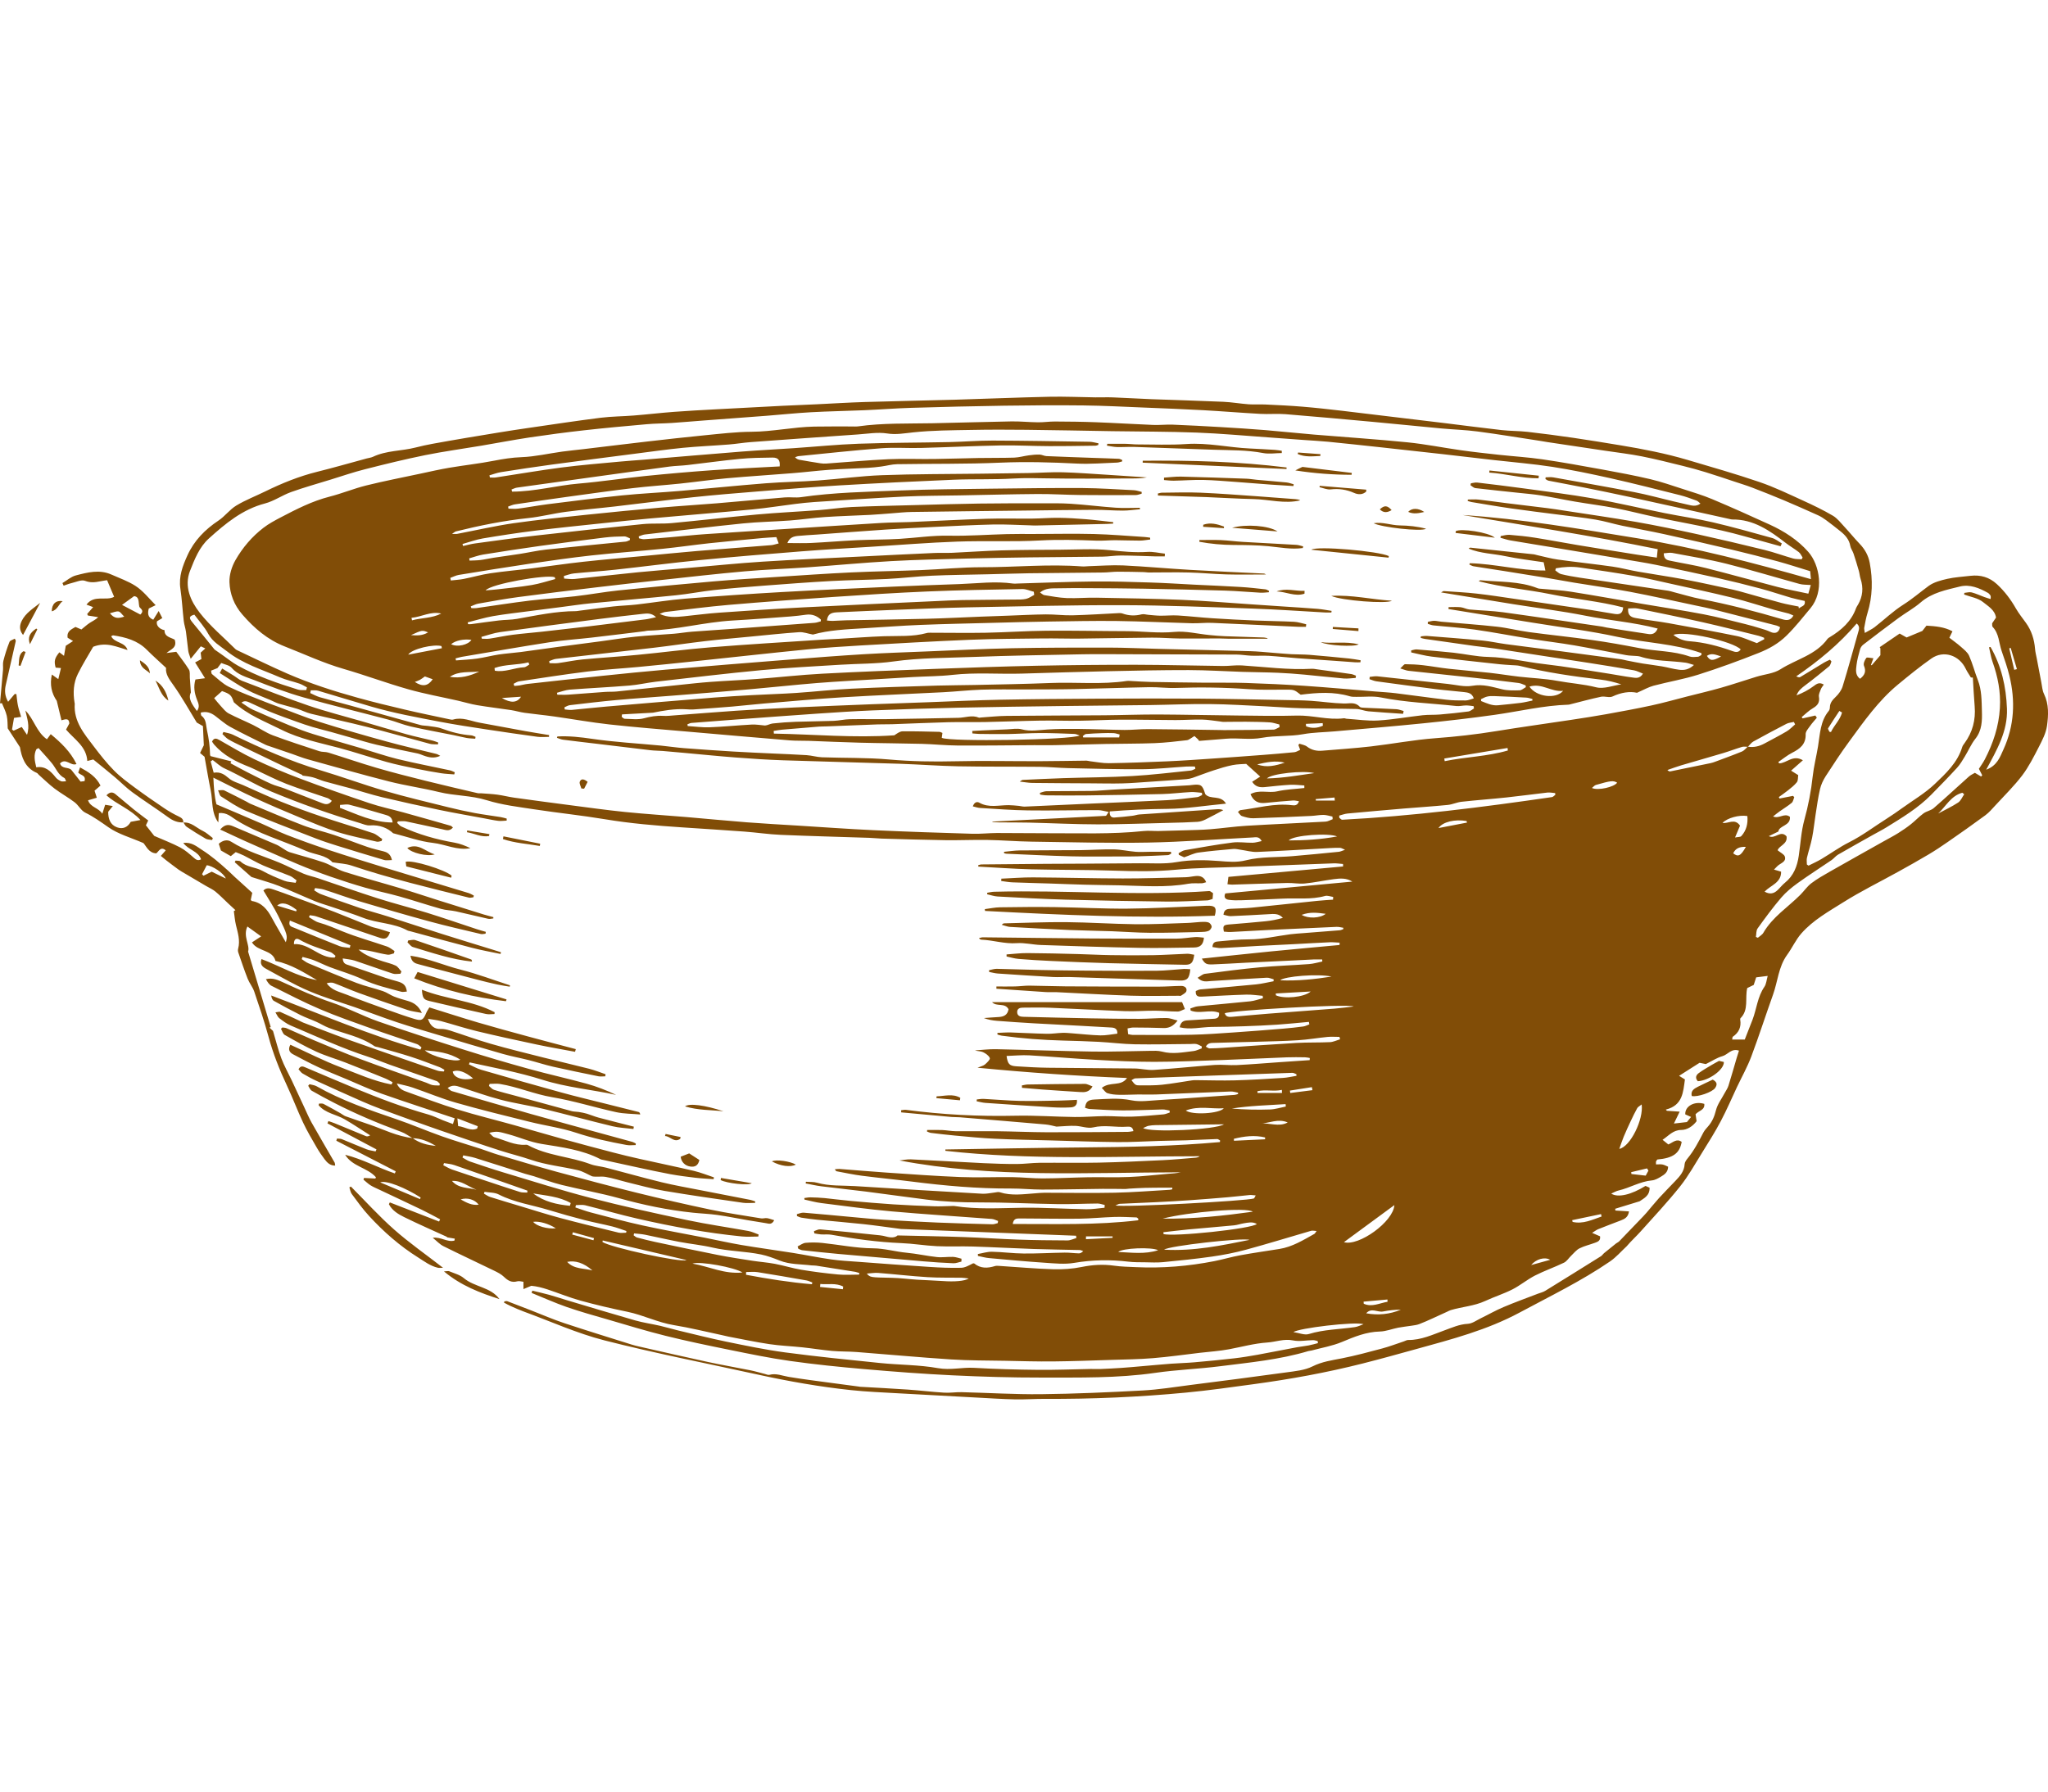 <svg width="160" height="140" viewBox="0 0 160 140" xmlns="http://www.w3.org/2000/svg"><title>Artboard 1</title><path d="M108.718 39.86c-.333-.377-.566-.39-.92-.057.295.295.59.258.92.058zm-7.338-4.385c.575.26 1.173.18 1.77.156.002-.047.006-.094.01-.143l-1.748-.127-.032.115zm-5.76 5.67c-.53-.195-1.063-.336-1.614-.14-.004.055-.008.107-.01.16l1.625.108v-.13zm14.395-1.146c.433.203.844.095 1.257.008-.482-.32-.97-.32-1.257-.01zm-3.885 9.105l-2-.113c0 .053-.004.107-.007.16l2.005.164c0-.07 0-.14.002-.21zm-4.218-2.71l.008-.223c-.73.03-1.446-.24-2.186.044.727.02 1.443.427 2.178.178zm4.237 3.958c-1.034-.258-2.01-.044-2.96-.17.503.264 2.614.383 2.96.17zm-9.89-9.11c1.234.098 2.39.19 3.546.285-.674-.457-2.46-.588-3.546-.286zm23.963-4.07c-1.286-.134-2.57-.27-3.857-.406l-.017.163c1.29.087 2.55.456 3.85.446.01-.067.016-.135.023-.202zm-17.133.9c.29.062.593.204.873.17.642-.075 1.233.014 1.82.273.328.147.67.155.953-.102 0-.05.002-.1.004-.15l-3.638-.3-.012.11zm10.632 3.575l3.065.37c-.51-.437-2.672-.738-3.057-.51l-.008.14zm-4.374-.59c-.678-.01-1.34-.29-2.03-.17.588.318 3.733.674 4.096.43-.677-.18-1.365-.25-2.066-.26zm-7.848-4.453c-.075.036-.147.076-.302.156 1.53.237 2.96.34 4.397.34l.014-.145-3.855-.47c-.103.05-.18.083-.255.12zm7.236 10.338c-1.58-.096-3.136-.475-4.73-.377.784.365 4.372.642 4.73.377zm-.235-3.49c-.782-.386-5.625-.812-6.055-.495l6.036.62c.008-.042.014-.084.02-.126zm-6.69-.757c-.175-.04-.346-.107-.523-.118-1.398-.083-2.797-.15-4.195-.233-.572-.033-1.142-.114-1.714-.14-.558-.024-1.117-.005-1.674-.005l-.004.137c.888.166 1.784.245 2.692.25.894.004 1.792.01 2.68.094.903.085 1.798.274 2.71.145l.028-.13zm-10.873-5.182c.26.018.517.055.775.05.762-.013 1.524-.075 2.284-.06.844.018 1.687.094 2.53.154.93.066 1.857.146 2.787.214.578.04 1.158.072 1.737.11l.02-.138c-.187-.05-.373-.124-.564-.143-.77-.078-1.542-.137-2.313-.207-.27-.024-.538-.076-.81-.086-1.706-.06-3.413-.122-5.12-.163-.442-.01-.883.052-1.325.08v.19zm-.47 1.21c1.25.04 2.498.074 3.746.12 1.235.048 2.47.13 3.703.155 1.224.025 2.44.396 3.67.1-.125-.067-.253-.084-.382-.094-.975-.074-1.95-.153-2.925-.22-1.487-.102-2.973-.222-4.462-.284-1.01-.044-2.025-.007-3.037 0-.107 0-.214.042-.322.064l.01.16zm10.05-2.192c-3.734-.468-7.483-.568-11.24-.527 0 .05-.003.1-.005.15l11.235.497.01-.12zm-14.04-1.707c.26.04.52.1.78.11.458.012.917-.025 1.375-.01 2.067.068 4.135.15 6.203.22 1.284.043 2.57.014 3.845.258.47.09.972.005 1.46 0v-.177c-.178-.023-.355-.06-.533-.07-.66-.04-1.317-.08-1.976-.11-1.65-.075-3.274-.463-4.947-.347-1.283.088-2.575.03-3.862.03-.27 0-.54-.042-.81-.046-.502-.008-1.003-.002-1.505-.002-.008.048-.017.095-.027.143zm52.727 7.64c-.247-.143-.48-.344-.746-.42-1.534-.427-3.068-.86-4.618-1.223-1.252-.293-2.53-.473-3.792-.727-1.86-.374-3.707-.814-5.574-1.142-1.8-.318-3.62-.538-5.43-.787-1.21-.166-2.42-.313-3.63-.456-.163-.02-.333.035-.5.056-.01.05-.022.1-.034.15.126.08.246.21.38.227 1.126.135 2.256.248 3.385.37.59.063 1.18.11 1.766.204.886.143 1.765.333 2.648.483 1.053.18 2.114.31 3.16.512 1.065.205 2.113.486 3.174.707 1.708.354 3.427.66 5.13 1.04 1.188.267 2.358.623 3.535.94.35.094.7.193 1.05.29.03-.076.064-.15.097-.226zM45.634 61.63c.094-.182.19-.366.275-.533-.288-.237-.515-.268-.614-.01-.052.14.077.348.124.525l.214.02zm-11.4-3.607c-.138-.05-.275-.11-.417-.146-.688-.17-1.382-.313-2.064-.502-1.17-.325-2.334-.677-3.5-1.017-1.378-.4-2.774-.75-4.13-1.213-1.76-.6-3.49-1.286-5.23-1.95-.23-.09-.425-.27-.64-.403-.283-.177-.567-.35-.896-.552l-.19.352c.73.456 1.395.92 2.105 1.3.592.32 1.235.545 1.855.812.217.093.426.21.65.28.48.148.974.26 1.455.41.354.108.69.29 1.05.377 1.46.356 2.936.663 4.394 1.033 1.64.416 3.264.885 4.9 1.318.202.055.426.032.64.046l.02-.143zm43.29 6.216c.193.008.387.024.582.026.763.006 1.526-.002 2.29.016 1.793.043 3.586.135 5.38.137 1.882 0 3.764-.075 5.645-.12.713-.018 1.425-.034 2.135-.078.213-.014.432-.09.626-.185.47-.23.928-.484 1.39-.728-.173-.073-.347-.083-.52-.07-2.01.132-4.02.266-6.028.406-.184.012-.363.083-.547.104-.468.055-.938.107-1.408.137-.23.015-.396-.09-.37-.478 1.485-.12 2.98-.185 4.49-.198 1.496-.014 2.99-.257 4.594-.41-.43-.72-1.233-.27-1.626-.752-.22-.723-.327-.792-1.08-.7-.052.007-.102.015-.153.018l-6.085.346c-.524.03-1.048.088-1.572.096-1.17.018-2.34.007-3.51.022-.172.003-.344.084-.517.13.01.044.017.09.025.135.163.02.326.056.488.057 1.033.008 2.067.02 3.1.006 1.983-.026 3.966-.055 5.95-.107.743-.02 1.485-.117 2.23-.155.286-.015.577.036.866.058l.018.172c-.126.056-.25.15-.38.165-.775.09-1.55.195-2.326.237-1.993.106-3.99.18-5.984.27-1.724.08-3.448.162-5.172.235-.15.007-.3-.042-.45-.057-.266-.024-.532-.055-.798-.057-.77-.005-1.552.228-2.295-.19-.185-.106-.395-.045-.51.285.205.047.386.114.57.125 1.247.074 2.492.175 3.74.19 1.827.025 3.655-.02 5.484-.02.245 0 .488.082.817.14-.13.182-.175.302-.224.305-2.95.156-5.9.302-8.848.45-.004.012-.01.023-.012.034zM32.105 49.63c.436.032.876.06 1.338-.213-.458-.187-.458-.187-1.338.214zm102.353 1.666c-.416-.135-.75-.293-1.107-.045.257.404.44.415 1.106.046zM103.35 56.71l-.016-.202-1.31.057.01.187c.442.186.882.15 1.316-.043zm-62.647-2.266c-.536.036-.97.066-1.494.1.686.406 1.188.39 1.495-.1zm-5.46-4.106c.467.257 1.347.054 1.586-.34-.606-.078-1.235.047-1.585.34zm-2.048 2.52c-.17.12-.273.204-.39.267-.114.063-.242.1-.396.164.605.396 1.025.33 1.397-.21l-.61-.22zm1.276-4.914c-.833-.195-1.54.267-2.323.333.013.066.025.132.04.198.755-.207 1.56-.157 2.283-.53zm.673 4.944c.817.14 1.57-.06 2.295-.413-.773.088-1.587-.062-2.294.413zm-.622-2.234l-.033-.167c-.582-.168-2.31.207-2.597.67.877-.166 1.755-.334 2.63-.503zm4.112 1.547l.023.208c.776.147 1.52-.23 2.286-.268.14-.006.273-.138.41-.212l-.068-.17c-.872.22-1.795.137-2.652.443zm48.8 5.424l.04-.23c-.156-.036-.31-.098-.47-.106-.298-.016-.6-.008-.9.002-.42.013-.84.03-1.26.067-.088.007-.167.106-.25.163l.033.104h2.806zm32.053-3.97c.545.81 2.08 1 2.634.326-.92.122-1.662-.633-2.635-.326zm.233 1.09l-.003-.126c-.155-.036-.31-.097-.467-.105-.843-.05-1.687-.09-2.53-.12-.185-.01-.377 0-.556.043-.16.038-.308.132-.462.2l.012.146c.425.163.836.376 1.326.328.588-.058 1.177-.113 1.764-.187.308-.04.612-.12.916-.18zM43.378 45.25l-.038-.144c-.66-.232-4.997.52-5.4 1.026.324-.026.562-.038.8-.066.934-.11 1.875-.195 2.804-.35.62-.103 1.223-.308 1.834-.467zm87.357 4.364c.416.325.828.46 1.256.493 1.154.087 2.255.375 3.337.765.238.085.486.152.664-.124-.574-.62-4.428-1.495-5.255-1.134zm-94.077-5.98l.026.172c.29-.014.583-.01.87-.047.336-.042.666-.123 1-.174.684-.104 1.37-.193 2.05-.3.687-.107 1.366-.264 2.055-.338 2.07-.223 4.146-.414 6.22-.624.114-.01.222-.08.333-.124 0-.044 0-.087-.002-.13-.144-.055-.29-.157-.433-.154-.507.008-1.018.026-1.522.087-1.698.21-3.394.426-5.088.662-1.475.206-2.947.432-4.418.67-.37.06-.728.197-1.092.298zm14.596 4.594c-.345-.332-.683-.298-1-.264-1.11.12-2.222.25-3.332.392-2.62.338-5.243.677-7.86 1.04-.492.068-.97.246-1.453.374.01.046.022.093.034.14.202 0 .408.025.605-.005.598-.09 1.19-.223 1.79-.3.773-.1 1.55-.158 2.324-.244 1.196-.132 2.392-.268 3.588-.41 1.493-.18 2.986-.363 4.478-.552.248-.03.49-.1.824-.17zm75.945-.683c-.052.637.334.703.646.76.83.153 1.675.24 2.508.39 1.78.32 3.562.646 5.336 1.007.502.103.976.34 1.566.554l.58-.308-.02-.113c-.137-.05-.27-.113-.41-.148-1.446-.356-2.888-.727-4.34-1.053-1.702-.384-3.413-.733-5.124-1.083-.228-.045-.474-.005-.743-.005zm2.78-4.307c.004.534.348.544.63.603.88.185 1.77.32 2.638.54 1.886.476 3.76 1.003 5.643 1.49.765.195 1.543.337 2.387.52l.19-.676c-.34-.03-.616-.013-.868-.082-1.908-.522-3.8-1.1-5.72-1.58-1.394-.347-2.817-.58-4.232-.846-.21-.04-.44.02-.67.032zm-69.066-6.792c.044-.484-.106-.694-.567-.69-.846.01-1.696.02-2.538.102-1.363.13-2.72.325-4.08.48-.47.056-.948.06-1.417.12-1.898.253-3.793.52-5.69.78-2.08.287-4.157.574-6.236.867-.144.02-.282.097-.423.146l.045.166c1.754 0 3.46-.48 5.2-.628 1.738-.148 3.465-.416 5.2-.592 1.753-.178 3.508-.33 5.264-.456 1.746-.123 3.496-.198 5.24-.294zm-.077 6.02l-.183-.494c-.382.024-.72.04-1.053.07-1.4.133-2.802.26-4.2.41-1.214.132-2.423.31-3.637.433-1.855.187-3.716.317-5.57.52-1.596.177-3.188.405-4.777.64-1.86.274-3.714.577-5.57.88-.228.037-.444.153-.667.232l.042.202c.336-.04.676-.054 1.005-.12.698-.136 1.384-.34 2.085-.442 1.09-.16 2.188-.253 3.28-.39 1.33-.164 2.653-.366 3.985-.51 1.583-.175 3.17-.305 4.755-.454 1.383-.13 2.765-.272 4.15-.388 1.925-.16 3.854-.3 5.78-.456.162-.014.32-.073.575-.134zm60.72 1.94l-.05.164c.15.1.287.25.45.29.477.118.96.204 1.445.277 2.312.346 4.624.684 6.935 1.026.134.02.264.065.395.1.72.184 1.436.407 2.165.55 2.15.414 4.262.962 6.36 1.58.31.092.63.123.855-.292-.142-.06-.253-.125-.374-.158-.36-.1-.724-.175-1.082-.277-1.106-.32-2.2-.682-3.317-.96-1.595-.395-3.203-.733-4.806-1.09-.957-.212-1.91-.442-2.875-.61-1.403-.246-2.81-.452-4.22-.658-.63-.092-1.26-.056-1.882.06zM35.59 51.45c.01.053.023.105.034.156.55-.045 1.103-.066 1.65-.143.564-.08 1.12-.23 1.684-.317.57-.086 1.146-.12 1.717-.194.99-.13 1.98-.276 2.97-.408 1.09-.147 2.183-.284 3.274-.43.904-.12 1.808-.27 2.717-.362 1.002-.103 2.01-.148 3.015-.23.473-.04.94-.124 1.414-.16 1.06-.083 2.123-.145 3.184-.222 2.13-.153 4.258-.31 6.387-.47.165-.012.326-.077.49-.117 0-.047.002-.094.003-.14-.323-.297-.7-.443-1.166-.377-.403.055-.807.107-1.213.137-1.503.112-3.008.23-4.514.316-2.228.128-4.4.74-6.637.794-.084.002-.167.033-.25.043-1.377.167-2.752.34-4.13.498-1.088.126-2.185.194-3.266.36-2.293.356-4.58.757-6.867 1.142-.168.03-.332.082-.497.124zm45.206-4.964l-.03-.245c-.3-.074-.597-.217-.894-.212-2.473.045-4.947.086-7.42.19-2.436.103-4.872.26-7.307.426-2.74.187-5.482.388-8.22.623-1.653.143-3.3.36-4.95.553-.15.018-.292.1-.438.15.627.3 1.248.255 1.87.19.927-.094 1.852-.22 2.78-.285 2.198-.155 4.397-.302 6.597-.416 3.42-.178 6.842-.326 10.263-.485.71-.033 1.423-.072 2.134-.084 1.374-.022 2.747-.024 4.12-.04.288-.003.584.01.86-.053.224-.05.425-.203.636-.31zm-7.218 11.17c.59.324 10.128.17 10.775-.184-.17-.052-.288-.117-.408-.12-.88-.032-1.76-.072-2.64-.07-.876.003-1.754.064-2.63.08-.73.01-1.46-.004-2.19-.012-.173-.003-.347-.027-.52-.04-.003-.064-.003-.127-.005-.19.28-.015.56-.032.84-.045.623-.028 1.244-.058 1.866-.08.387-.014.798-.1 1.158-.004.685.187 1.342.055 2.015.013.792-.05 1.59-.053 2.385-.044 1.213.012 2.425.066 3.638.08.61.004 1.217-.07 1.825-.064 1.877.012 3.754.044 5.63.07.102 0 .203.008.305.007 1.288-.01 2.574-.01 3.862-.037.162-.003.322-.13.483-.198l-.02-.206c-.248-.057-.493-.15-.743-.164-.625-.037-1.25-.043-1.878-.05-.59-.003-1.18.01-1.77.012-.085 0-.168-.025-.25-.034-.465-.052-.928-.137-1.393-.146-.692-.014-1.386.04-2.08.038-1.438-.003-2.878-.038-4.317-.03-1.067.005-2.132.07-3.198.083-1.018.014-2.034-.025-3.05-.01-1.42.023-2.84.084-4.26.11-.98.02-1.962-.01-2.943.015-1.455.038-2.91.106-4.366.157-.37.013-.745 0-1.116.013-1.318.048-2.637.103-3.954.154-.22.01-.44.004-.66.02-.96.077-1.917.156-2.875.24-.217.02-.432.063-.65.096l.015.21c3.14.054 6.275.352 9.408.133.202-.128.417-.306.635-.31.964-.014 1.928.02 2.892.04.077.003.152.054.234.084-.02.137-.034.25-.052.38zm-24.984-1.828c-.01.062-.017.125-.025.187.077.053.155.152.234.153.505.008 1.037.088 1.51-.04.5-.133.978-.22 1.492-.188.32.02.644-.023.966-.046 1.586-.118 3.17-.25 4.758-.357 1.52-.1 3.044-.183 4.567-.255 2-.094 4-.17 6-.25 1.493-.058 2.985-.107 4.477-.16 1.848-.068 3.696-.158 5.544-.193 2.594-.05 5.188-.07 7.78-.083 2.63-.014 5.26-.02 7.887-.002 2.223.016 4.445.07 6.668.11.66.01 1.32.017 1.977.06.856.058 1.71.19 2.564.21.437.01.87-.142 1.23.248.075.08.253.08.386.086.83.04 1.658.065 2.486.112.19.01.376.092.563.14l-.042.22c-.906-.064-1.812-.116-2.716-.196-.317-.03-.628-.176-.944-.183-1.418-.034-2.84-.02-4.258-.057-.93-.022-1.856-.103-2.784-.147-1.472-.07-2.944-.166-4.416-.18-1.54-.017-3.08.057-4.618.078-2.254.03-4.51.044-6.763.075-2.747.036-5.494.07-8.24.13-2.237.05-4.476.123-6.714.213-1.44.06-2.88.155-4.318.253-2.144.146-4.287.308-6.432.466-1.13.082-2.26.168-3.392.26-.107.008-.21.07-.317.108l.023.135c.57.034 1.142.12 1.71.097 1.102-.042 2.2-.155 3.3-.213.34-.017.685.047 1.027.075.197-.01.395-.136.603-.16.605-.067 1.213-.11 1.82-.132.982-.035 1.964-.035 2.945-.072.422-.017.842-.122 1.263-.13.946-.02 1.895.008 2.842-.005 1.88-.025 3.758-.066 5.638-.103.532-.01 1.063-.238 1.6-.014.04.017.098-.008.15-.01.675-.046 1.35-.12 2.026-.127 2.542-.028 5.086-.027 7.628-.047 1.405-.012 2.81-.067 4.214-.062 2.064.01 4.128.06 6.193.08 1.538.016 3.08.05 4.62.006 1.237-.037 2.444.368 3.685.21.064-.01.132.032.2.036.827.054 1.66.186 2.48.137 1.16-.07 2.31-.282 3.468-.41.45-.05.908-.02 1.36-.058.743-.063 1.485-.14 2.224-.237.152-.02.29-.155.432-.237l-.032-.18c-.198-.02-.395-.055-.592-.054-.253.002-.51.073-.758.045-1.967-.215-3.95-.278-5.9-.67-.616-.125-1.275-.034-1.913-.046-.17-.002-.344.004-.502-.043-1.26-.378-2.53-.29-3.842-.124-.524-.41-.524-.397-1.258-.396-.933.003-1.868.03-2.797-.037-1.895-.137-3.79-.165-5.686-.096-.692.026-1.388-.073-2.08-.06-1.95.036-3.897.11-5.846.15-1.305.027-2.61.02-3.914.027-1.12.006-2.24-.018-3.357.018-1 .034-1.995.148-2.995.2-2.608.136-5.216.234-7.822.393-2.046.125-4.09.315-6.132.485-.844.07-1.686.172-2.53.243-1.013.085-2.027.155-3.04.226-.167.01-.337 0-.506-.013-.95-.063-1.868.108-2.64.265l-2.424.133zm50.43-5.96c0 .014-.004.03-.006.044h-3.02c-.254 0-.507-.023-.76-.023-1.015 0-2.03.016-3.046.006-.73-.007-1.457-.073-2.186-.068-1.88.012-3.76.055-5.643.074-.963.01-1.926-.023-2.89-.012-1.897.023-3.797.028-5.693.105-2.843.117-5.684.28-8.525.443-1.42.08-2.842.176-4.26.316-2.868.284-5.733.606-8.6.907-1.5.16-3.004.314-4.507.457-1.333.126-2.672.196-4 .36-1.785.22-3.563.502-5.343.767-.146.023-.28.126-.42.19l.055.167c.138-.012.276-.02.413-.04.216-.037.43-.098.646-.12 1.937-.215 3.875-.43 5.814-.63 1.65-.17 3.302-.34 4.956-.482 3.26-.277 6.523-.54 9.786-.796 1.89-.15 3.78-.296 5.674-.41 1.638-.097 3.28-.152 4.922-.218 2.22-.09 4.44-.203 6.66-.25 2.513-.05 5.025-.054 7.536-.05 1.286 0 2.573.065 3.86.097 2.405.062 4.812.114 7.218.182.592.016 1.182.08 1.773.125.486.037.972.085 1.46.112.472.025.946.012 1.417.05 1.03.083 2.055.183 3.082.286.302.03.6.09.902.137-.006.053-.01.107-.017.16-.14 0-.278.01-.416 0-.49-.033-.98-.074-1.47-.107-.997-.07-1.993-.133-2.99-.208-.758-.057-1.513-.143-2.27-.19-.455-.028-.913.007-1.368-.01-.39-.014-.778-.088-1.167-.09-2.967-.015-5.933-.02-8.9-.026-1.067-.002-2.135-.016-3.202.006-2.832.057-5.664.1-8.495.208-2.063.08-4.13.06-6.188.35-1.37.193-2.77.17-4.155.257-2.05.13-4.1.227-6.144.42-2.765.26-5.523.594-8.283.907-.688.08-1.368.245-2.057.3-1.553.128-3.11.2-4.663.32-.337.025-.666.16-1 .243l.024.152c.28 0 .562.016.84-.002.965-.067 1.927-.148 2.89-.216.304-.022.613-.002.915-.033 1.633-.166 3.265-.344 4.897-.514.81-.084 1.617-.177 2.43-.236 1.214-.09 2.434-.138 3.65-.23 1.69-.127 3.375-.32 5.066-.41 2.913-.156 5.83-.266 8.745-.374 2.675-.1 5.35-.192 8.026-.248 2.593-.054 5.188-.078 7.783-.075 2.254.004 4.507.068 6.76.094.49.007.986-.077 1.474-.045 1.824.115 3.642.364 5.477.263.133-.007.27.025.404.043.89.122 1.78.24 2.67.37.126.02.246.083.368.126l-.02.176c-.31.018-.622.07-.928.045-1.028-.087-2.054-.21-3.082-.303-.692-.064-1.385-.116-2.08-.145-.912-.04-1.826-.04-2.74-.07-1.406-.045-2.81-.138-4.218-.14-2.12-.003-4.24.043-6.36.09-2.22.048-4.44.12-6.66.185-1.81.054-3.624-.105-5.435.1-1.01.114-2.03.11-3.048.167-.912.05-1.824.108-2.735.165-1.59.098-3.184.176-4.772.303-1.74.14-3.475.333-5.212.485-2.01.177-4.02.337-6.032.498-1.486.12-2.976.214-4.46.35-1.215.11-2.427.258-3.638.4-.142.018-.277.11-.415.165l.023.168c.18.014.363.052.542.037.893-.08 1.786-.185 2.68-.26 2.803-.24 5.608-.477 8.412-.703.998-.08 1.997-.137 2.995-.193 1.146-.063 2.294-.094 3.44-.17 1.436-.097 2.87-.262 4.307-.332 2.252-.11 4.507-.173 6.762-.244.964-.03 1.93-.025 2.894-.048 1.967-.044 3.935-.073 5.9-.153 1.998-.083 4.003.14 5.994-.162.082-.013.17-.002.253.002.523.026 1.046.066 1.57.076 1.44.027 2.88.045 4.32.06 1.052.01 2.103-.016 3.153.02 1.526.05 3.052.12 4.575.224 1.856.126 3.71.295 5.562.446.524.042 1.05.07 1.57.133 1.313.16 2.623.352 3.937.505.503.06 1.015.063 1.522.06.203-.003.404-.1.63-.16-.143-.428-.462-.46-.756-.494-.724-.085-1.452-.135-2.175-.226-1.56-.195-3.12-.404-4.68-.617-.183-.026-.357-.11-.535-.167.004-.06.01-.12.013-.177.2-.017.402-.067.598-.046 1.838.193 3.673.4 5.51.596.64.068 1.304.252 1.914.144.84-.15 1.566.093 2.337.276.434.104.9.09 1.352.078.166-.004.327-.16.49-.246l-.018-.137c-.182-.065-.36-.164-.546-.188-1.135-.144-2.272-.277-3.41-.4-1.732-.19-3.467-.365-5.2-.555-.174-.018-.34-.097-.637-.185.188-.167.287-.33.385-.33.467.002.934.027 1.397.08.674.078 1.342.204 2.016.278 1.06.118 2.12.2 3.18.315.774.086 1.542.214 2.316.303.99.114 1.994.146 2.97.326 1.01.186 2.036.25 3.044.504.596.15 1.303-.138 1.96-.23-.535-.177-1.083-.31-1.64-.375-2.103-.25-4.2-.547-6.26-1.062-.226-.056-.47-.05-.705-.068-.303-.023-.608-.034-.91-.068-1.765-.193-3.53-.38-5.294-.595-.54-.065-1.07-.216-1.604-.327v-.158c.143-.028.29-.088.43-.077.96.076 1.916.152 2.87.256.91.1 1.81.312 2.72.33 1.482.032 2.913.395 4.375.56 1.702.195 3.39.496 5.084.755.587.09 1.17.21 1.757.285.28.036.61.134.87-.295-.26-.097-.477-.22-.71-.26-1.216-.213-2.437-.412-3.66-.6-2.377-.37-4.757-.734-7.137-1.093-.553-.083-1.112-.135-1.665-.21-1.29-.18-2.58-.365-3.868-.55-.11-.015-.218-.05-.326-.08l.017-.12c.166-.012.33-.044.493-.03 1.447.112 2.893.22 4.337.36.607.06 1.205.197 1.81.278 1.477.198 2.954.382 4.432.575 1.526.2 3.05.405 4.577.61.148.02.295.068.443.097.412.08.823.165 1.236.234.5.08 1.003.136 1.5.222.45.077.894.21 1.346.264.378.046.76 0 1.157-.374-.283-.08-.462-.15-.647-.177-1.184-.165-2.398-.1-3.554-.48-.095-.032-.2-.035-.302-.044-.27-.024-.543-.02-.808-.07-1.346-.247-2.687-.527-4.035-.76-1.136-.194-2.283-.328-3.42-.51-1.457-.234-2.905-.516-4.364-.724-1.068-.152-2.15-.215-3.223-.327-.15-.015-.294-.08-.44-.12 0-.053.002-.106.003-.157.165-.03.33-.082.493-.082.185 0 .368.054.554.07 1.452.13 2.907.23 4.355.39.84.093 1.663.31 2.502.423 1.643.22 3.295.387 4.937.62 1.24.174 2.474.395 3.705.634 1.293.25 2.636.203 3.9.65.2.07.44.04.656.023.095-.007.185-.096.277-.148 0-.046-.004-.092-.006-.137-2.1-.75-4.347-.79-6.506-1.26-2.2-.48-4.446-.755-6.673-1.118-2.193-.357-4.387-.71-6.58-1.066l.01-.15c.313 0 .628-.024.937.008.232.024.454.154.686.176.876.083 1.76.098 2.63.217 2.587.355 5.168.745 7.752 1.122.117.018.23.055.35.074 1.085.172 2.172.348 3.26.507.275.04.54-.015.718-.43-1.875-.494-3.776-.63-5.63-1-1.863-.37-3.752-.6-5.627-.9-1.863-.298-3.726-.607-5.666-.923.126-.063.172-.107.214-.104.86.06 1.722.1 2.578.198 1.01.113 2.014.272 3.02.418 1.98.287 3.962.574 5.942.868.603.09 1.202.214 1.805.302.314.046.626.035.67-.51-1.86-.485-3.78-.646-5.656-1.03-1.87-.38-3.778-.526-5.626-1.015.052-.05.1-.08.145-.076 1.492.144 3.018.052 4.453.622.09.036.198.036.298.046.773.074 1.55.106 2.313.227 1.858.294 3.71.63 5.565.947 1.6.273 3.21.515 4.804.82 1.096.21 2.177.504 3.262.767.395.096.784.212 1.173.33.253.076.51.15.748.265.39.19.684.075.777-.36-.082-.038-.166-.095-.258-.12-1.64-.423-3.28-.846-4.92-1.26-.46-.117-.927-.21-1.392-.307-1.72-.363-3.434-.75-5.16-1.077-1.448-.274-2.91-.475-4.362-.714-.685-.114-1.368-.245-2.054-.358-1.12-.186-2.24-.365-3.362-.542-.812-.13-1.628-.247-2.44-.38-.114-.018-.218-.088-.326-.136.01-.033.02-.068.032-.102 1.948.044 3.858.575 5.907.57l-.134-.646c-1.024-.16-2.005-.265-2.964-.47-.962-.207-1.97-.208-2.895-.595.052-.056.098-.08.14-.075 1.65.17 3.3.344 4.95.52.083.01.164.043.246.06.545.12 1.084.272 1.634.35 1.42.198 2.847.348 4.267.55.67.095 1.324.276 1.99.392 1.216.213 2.44.386 3.654.615 1.263.238 2.518.522 3.774.794.315.07.624.16.935.246.947.264 1.892.54 2.842.792.44.116.894.19 1.34.28.01.05.016.1.025.15.173-.173.546-.176.457-.585-.37-.085-.718-.15-1.058-.247-.798-.232-1.585-.502-2.387-.717-1.11-.296-2.227-.574-3.348-.826-1.6-.36-3.205-.702-4.812-1.028-.912-.184-1.833-.324-2.75-.48-1.622-.273-3.245-.543-4.87-.812-1.252-.207-2.507-.406-3.76-.62-.266-.045-.524-.136-.785-.206l.02-.137c.228-.034.46-.112.687-.094.655.052 1.31.118 1.96.22 1.12.177 2.232.392 3.35.578 1.555.258 3.11.506 4.666.754.493.08.987.15 1.534.23l.066-.66c-5.08-1.04-10.162-1.826-15.236-2.67 4.592.297 9.115 1.078 13.648 1.817 4.564.745 9.025 1.904 13.56 3.195-.03-.29-.044-.446-.06-.624-.87-.263-1.703-.54-2.548-.77-1.178-.322-2.362-.624-3.55-.907-1.764-.42-3.532-.825-5.303-1.215-1.088-.24-2.19-.43-3.28-.658-.694-.146-1.375-.36-2.072-.477-1-.167-2.012-.274-3.02-.405-1.192-.155-2.386-.297-3.577-.47-1.038-.148-2.073-.33-3.11-.5-.1-.016-.196-.057-.295-.086.004-.037.01-.074.013-.11.277 0 .556-.027.83.004.722.08 1.442.186 2.163.276 1.075.134 2.15.258 3.223.393.438.055.874.124 1.31.192 1.86.288 3.723.55 5.576.876 1.602.28 3.197.613 4.786.96 1.77.39 3.534.805 5.293 1.238.754.187 1.487.458 2.236.67.21.058.44.042.66.06l.074-.14c-.096-.14-.164-.314-.29-.414-.333-.26-.703-.47-1.038-.73-1.237-.952-2.498-1.847-4.163-1.826-.067 0-.134-.02-.2-.034-2.615-.577-5.228-1.16-7.843-1.73-1.172-.255-2.348-.495-3.524-.732-.93-.186-1.863-.354-2.793-.537-.085-.017-.16-.084-.238-.127l.012-.135c.2 0 .41-.03.603.005 2.116.377 4.233.747 6.343 1.156 1.013.197 2.01.473 3.016.712.378.09.757.178 1.137.262.32.07.646.178.997-.082-.118-.093-.194-.192-.293-.228-.43-.155-.86-.32-1.303-.43-1.81-.454-3.615-.916-5.434-1.324-1.506-.337-3.02-.653-4.544-.89-1.503-.233-3.022-.353-4.534-.526-1.347-.153-2.693-.315-4.04-.467-1.634-.185-3.268-.365-4.902-.542-1.348-.145-2.697-.293-4.046-.426-.64-.063-1.283-.092-1.924-.14-.93-.068-1.86-.14-2.79-.205-1.84-.13-3.682-.3-5.528-.37-2.2-.083-4.405-.077-6.607-.11-2.238-.037-4.475-.084-6.713-.108-1.438-.015-2.877-.02-4.316.01-1.51.028-3.025.03-4.523.19-.69.07-1.333.2-2.05.085-.74-.115-1.52.026-2.283.078-2.786.193-5.57.392-8.355.598-.574.042-1.143.142-1.716.187-1.198.095-2.4.144-3.594.26-1.25.124-2.492.3-3.736.46-2.17.28-4.338.557-6.505.85-1.325.18-2.647.38-3.967.59-.308.048-.605.164-.908.25l.038.17c.158 0 .32.02.473-.005 1.71-.258 3.413-.555 5.126-.777 1.51-.197 3.032-.316 4.548-.46.625-.06 1.25-.1 1.876-.15 2.565-.213 5.13-.436 7.694-.638 1.337-.104 2.675-.17 4.013-.262 1.69-.115 3.38-.287 5.072-.348 2.355-.084 4.712-.08 7.07-.128 1.132-.024 2.265-.12 3.397-.118 2.527.008 5.055.054 7.582.094.23.004.462.078.694.12-.006.04-.01.084-.015.126-.076.02-.153.058-.228.06-1.22.014-2.44.04-3.66.033-1.252-.004-2.506-.077-3.758-.053-2.067.038-4.134.14-6.2.196-1.035.028-2.075-.055-3.103.024-2.16.165-4.316.403-6.473.616-.09.01-.18.057-.268.087.112.123.227.177.347.2.55.096 1.098.19 1.65.274.15.025.305.028.456.018 1.617-.115 3.234-.265 4.853-.34 1.186-.054 2.375 0 3.563-.016 1.153-.014 2.305-.058 3.46-.077.93-.017 1.863 0 2.794-.03.384-.015.762-.13 1.146-.18.275-.037.556-.065.835-.058.18.006.36.112.543.12 1.238.054 2.475.095 3.713.14.644.022 1.288.04 1.93.07.09.003.175.06.262.09l.01.11c-.133.034-.265.09-.4.096-1.048.036-2.102.13-3.148.077-1.983-.1-3.958-.158-5.947-.072-2.693.118-5.393.074-8.09.12-.42.007-.835.13-1.255.184-.35.046-.7.084-1.052.103-.982.054-1.966.078-2.946.148-.978.07-1.95.19-2.927.268-1.708.14-3.418.243-5.124.397-1.215.11-2.424.287-3.637.415-1.247.13-2.5.21-3.745.36-1.683.2-3.363.44-5.044.67-1.377.19-2.754.39-4.13.594-.183.027-.356.114-.533.173l.026.164c.26 0 .524.03.78-.006.757-.1 1.508-.243 2.265-.34 1.935-.24 3.87-.492 5.81-.69 1.532-.155 3.073-.224 4.608-.355 2.215-.19 4.426-.42 6.642-.593 1.352-.107 2.712-.12 4.065-.217 1.672-.12 3.34-.354 5.012-.416 2.572-.095 5.148-.084 7.722-.117 1.27-.018 2.54-.03 3.81-.052.865-.016 1.73-.082 2.594-.058 1.184.033 2.368.128 3.552.2 1.005.064 2.01.134 3.015.2-.412.083-.823.082-1.234.083-2.185.002-4.37.032-6.557-.008-.88-.015-1.75-.04-2.632.013-1.55.093-3.11.03-4.665.094-2.983.123-5.963.27-8.943.444-2.13.126-4.257.303-6.385.474-1.69.135-3.38.273-5.065.453-2.04.217-4.076.487-6.115.723-1.263.146-2.53.247-3.79.414-.99.13-1.963.387-2.953.49-1.91.2-3.78.58-5.64 1.04-.077.02-.142.088-.31.195.22 0 .32.016.414-.003 1.463-.278 2.917-.616 4.39-.83 1.91-.274 3.832-.464 5.75-.667 1.908-.202 3.817-.384 5.726-.553 1.47-.13 2.945-.216 4.415-.338 1.77-.147 3.537-.317 5.307-.46.42-.036.852.04 1.266-.02 2.558-.373 5.137-.417 7.71-.52 2.357-.097 4.716-.11 7.075-.142 2.406-.03 4.81-.062 7.217-.05 1.337.01 2.674.103 4.01.17.203.01.402.086.603.132l-.003.14c-.153.037-.306.106-.46.106-1.44.007-2.883.013-4.325-.004-1.118-.01-2.235-.085-3.353-.077-2.017.014-4.034.07-6.052.107-1.457.028-2.916.022-4.372.093-2.336.115-4.67.276-7.005.426-.507.033-1.012.09-1.517.153-1.105.137-2.207.317-3.316.423-2.65.25-5.306.465-7.958.704-1.25.112-2.498.243-3.746.376-1.754.186-3.508.36-5.258.58-1.374.17-2.744.38-4.11.61-.537.092-1.058.287-1.586.434l.045.155c.31-.068.614-.156.925-.198 1.556-.21 3.11-.43 4.672-.606 2.812-.32 5.626-.624 8.442-.906.754-.075 1.523-.008 2.28-.08 2.21-.205 4.418-.47 6.63-.67 1.62-.148 3.248-.222 4.87-.345.844-.064 1.684-.2 2.53-.24 1.64-.074 3.286-.106 4.93-.15 1.68-.046 3.358-.097 5.037-.12 1.61-.024 3.222-.02 4.833-.02.78 0 1.563-.016 2.34.036 1.165.076 2.326.226 3.49.307.63.044 1.264.007 1.897.007l.007.114c-.447.038-.893.106-1.34.106-.728 0-1.457-.064-2.187-.06-1.796.006-3.594.035-5.392.056-2.97.035-5.938.066-8.908.11-.54.007-1.082.07-1.624.11-.54.038-1.082.09-1.623.118-1.185.06-2.37.09-3.553.17-.914.063-1.82.2-2.735.27-1.216.09-2.44.104-3.65.228-2.563.26-5.12.57-7.68.865-.158.02-.31.097-.465.148l.015.15c.138.025.278.08.415.07.692-.043 1.382-.098 2.073-.157.895-.076 1.788-.177 2.684-.238 2.08-.143 4.16-.267 6.24-.4 2.504-.16 5.008-.325 7.514-.475.76-.047 1.52-.04 2.282-.072 1.98-.084 3.96-.193 5.942-.256 1.2-.038 2.404-.002 3.606-.014.677-.007 1.354-.067 2.03-.06.71.01 1.423.05 2.13.11.715.058 1.425.152 2.137.23l-.008.112c-.162.01-.324.023-.487.027-1.86.043-3.723.083-5.586.123-.135.003-.27-.01-.406-.013-.966-.025-1.932-.087-2.897-.066-1.558.037-3.118.12-4.676.194-1.237.058-2.473.12-3.708.202-1.792.12-3.582.26-5.374.39-.507.037-1.016.057-1.522.11-.316.035-.623.122-.794.553.663 0 1.264.023 1.863-.006 1.184-.058 2.366-.16 3.55-.216 1.12-.052 2.24-.037 3.358-.105 1.282-.078 2.55-.275 3.846-.248 1.507.032 3.016-.083 4.525-.123.694-.02 1.39-.008 2.084-.01 1.576-.002 3.152-.037 4.727.002 1.32.033 2.64.15 3.958.233.143.01.285.035.427.053.002.047.006.095.01.143-.27.03-.538.086-.807.087-.642.003-1.284-.03-1.927-.032-.49 0-.983.053-1.473.035-1.455-.053-2.903-.096-4.364-.016-2.166.12-4.342.013-6.51.09-2.255.08-4.505.264-6.757.406-1.794.113-3.588.213-5.38.354-2.636.208-5.274.42-7.906.68-2.225.217-4.44.513-6.663.755-1.077.118-2.16.183-3.24.292-.264.026-.522.133-.783.202l.023.2c.272.013.547.06.814.032 1.65-.167 3.3-.36 4.95-.524 1.335-.132 2.672-.233 4.007-.347 1.908-.164 3.815-.36 5.725-.482 2.54-.163 5.083-.27 7.625-.398 1.928-.097 3.857-.194 5.787-.28.474-.023.95.006 1.424-.015 1.272-.057 2.54-.153 3.81-.188 1.528-.042 3.056-.045 4.583-.053 1.304-.006 2.618-.098 3.908.036.982.103 1.945.2 2.932.136.45-.03.91.086 1.368.136l-.01.214c-.24 0-.48.005-.72 0-.894-.024-1.79-.066-2.685-.07-.49-.002-.98.084-1.47.09-1.877.027-3.755.032-5.632.056-1.644.022-3.288.05-4.932.092-1.983.054-3.967.09-5.947.202-2.183.123-4.362.332-6.544.487-1.624.113-3.254.166-4.875.31-2.173.192-4.342.44-6.512.676-1.685.182-3.37.37-5.053.572-2.053.245-4.106.492-6.156.766-1.042.14-2.077.33-3.112.513-.2.036-.39.14-.583.214.016.046.032.09.05.136.13 0 .26.015.39-.003 1.392-.195 2.78-.418 4.175-.587 1.176-.14 2.362-.203 3.538-.338 1.126-.128 2.243-.337 3.37-.455 2.462-.255 4.928-.49 7.394-.703 1.64-.143 3.283-.24 4.924-.348 1.947-.126 3.892-.263 5.84-.356 1.83-.087 3.66-.11 5.49-.183 1.593-.063 3.184-.225 4.774-.224 2.61.002 5.22-.262 7.83-.062.17.013.34-.017.51-.02.896-.025 1.798-.1 2.692-.06 1.743.083 3.483.247 5.226.348 1.927.113 3.856.193 5.784.29.033.003.065.03.146.07-1.073 0-2.085.023-3.097-.005-.98-.026-1.96-.126-2.942-.15-1.047-.027-2.094 0-3.142 0-.118 0-.236-.028-.354-.03-.678-.014-1.354-.035-2.032-.032-.388 0-.777.06-1.166.063-1.933.026-3.867.035-5.8.06-1.085.017-2.17.055-3.254.08-1.44.036-2.882.044-4.32.11-1.166.05-2.328.195-3.494.255-1.45.074-2.903.08-4.353.16-1.762.096-3.52.23-5.28.364-1.302.098-2.604.204-3.902.344-.99.108-1.974.306-2.966.407-2.21.226-4.424.408-6.635.625-.792.077-1.58.2-2.368.3-.806.105-1.613.205-2.42.31-.954.126-1.912.23-2.86.393-.67.118-1.324.322-1.985.488l.028.14c.078 0 .157.01.233 0 .723-.096 1.443-.203 2.167-.288.47-.056.952-.042 1.418-.124 1.527-.27 3.045-.604 4.608-.604.086 0 .17-.022.253-.032.89-.113 1.78-.237 2.673-.336.606-.067 1.218-.08 1.823-.15 1.262-.145 2.518-.355 3.784-.457 2.516-.203 5.035-.373 7.555-.517 2.91-.165 5.824-.293 8.737-.425 1.712-.078 3.425-.138 5.137-.198 1.402-.05 2.803-.242 4.208-.04.1.016.203 0 .305-.003 1.982-.056 3.964-.14 5.947-.16 1.49-.016 2.98.033 4.47.08 1.153.035 2.304.11 3.455.17 1.2.058 2.4.106 3.602.18.642.038 1.28.113 1.92.183.096.01.186.08.28.123l-.018.105c-.213.012-.426.047-.637.036-.93-.05-1.86-.136-2.792-.165-2.118-.064-4.235-.11-6.354-.15-1.405-.027-2.812-.032-4.217-.04-.826-.005-1.653-.012-2.477.01-.46.013-.947-.043-1.396.328.145.092.233.19.333.206.582.09 1.165.206 1.752.23.777.03 1.558-.045 2.336-.03 2.207.04 4.413.075 6.617.166 1.76.072 3.52.222 5.28.34.91.06 1.822.122 2.732.184.878.06 1.757.11 2.636.182.365.03.728.105 1.093.158l-.015.126c-.165 0-.332.008-.497 0-1.878-.103-3.755-.24-5.634-.304-3.39-.117-6.783-.258-10.174-.267-4.038-.012-8.074.094-12.11.17-1.917.04-3.833.124-5.75.197-1.49.056-2.98.126-4.47.192-.51.023-.716.182-.774.64.146.01.29.033.43.03.357-.01.712-.04 1.07-.047 2.1-.04 4.204-.066 6.307-.12 1.406-.035 2.812-.11 4.218-.165.71-.028 1.42-.052 2.13-.077.983-.036 1.965-.09 2.947-.1.695-.006 1.39.088 2.084.072 1.2-.03 2.397-.112 3.596-.17.1-.003.21-.005.302.028.494.178.987.196 1.5.066.17-.042.367.027.55.04.303.025.605.062.907.066.458.004.918-.045 1.374-.018.91.056 1.82.162 2.73.22 1.118.074 2.234.13 3.352.176 1 .042 2 .048 3 .098.316.017.63.126.944.193l-.02.2c-.207 0-.413.008-.62-.002-2.236-.102-4.472-.214-6.708-.306-.525-.022-1.053.043-1.578.03-1.95-.053-3.896-.15-5.844-.176-1.798-.022-3.596.017-5.394.043-1.442.02-2.883.063-4.325.1-1.88.05-3.763.086-5.645.162-1.49.06-2.978.175-4.468.265-1.35.082-2.7.14-3.936.49-.4-.075-.744-.21-1.078-.187-1.25.086-2.498.222-3.747.342-1.198.116-2.4.218-3.594.358-1.33.154-2.652.358-3.98.513-2.556.3-5.115.578-7.672.874-.18.02-.354.114-.53.173l.023.162c.225 0 .452.024.672-.005.637-.086 1.268-.225 1.907-.286 1.434-.137 2.874-.22 4.307-.36 1.908-.182 3.81-.438 5.718-.59 2.866-.23 5.738-.4 8.607-.59.473-.032.948-.048 1.423-.075 1.167-.068 2.334-.16 3.502-.2 1.118-.038 2.243.054 3.34-.25.096-.028.2-.022.303-.022 1.44 0 2.88.026 4.318 0 1.575-.03 3.15-.143 4.724-.157 2.086-.02 4.173.03 6.26.034 1.25.003 2.486.18 3.75.057.89-.084 1.81.157 2.718.245.406.04.81.077 1.218.092 1.016.04 2.033.065 3.05.102.092.002.184.037.277.058zm-5.41 7.923c-.098-.09-.196-.18-.298-.276-.052.033-.092.06-.133.085-.152.084-.298.224-.458.242-.84.097-1.68.196-2.524.23-1.268.048-2.54.038-3.81.063-1.34.026-2.68.067-4.017.094-.526.01-1.052-.002-1.578 0-2 .012-4.002.04-6.003.027-.932-.006-1.862-.106-2.793-.13-1.607-.042-3.213-.047-4.818-.09-1.337-.033-2.675-.098-4.012-.145-.49-.017-.984.004-1.473-.036-2.684-.223-5.367-.455-8.05-.69-2.007-.176-4.017-.332-6.02-.553-1.448-.16-2.886-.42-4.33-.624-.77-.11-1.544-.18-2.313-.287-.352-.048-.695-.156-1.046-.21-.887-.134-1.78-.238-2.667-.387-.493-.082-.975-.233-1.465-.345-1.305-.297-2.628-.533-3.915-.898-1.695-.48-3.35-1.1-5.044-1.59-1.585-.458-3.072-1.157-4.6-1.755-1.336-.524-2.377-1.415-3.31-2.49-.65-.75-.98-1.61-1.01-2.54-.02-.573.182-1.22.472-1.724.554-.968 1.286-1.83 2.18-2.516.41-.317.88-.568 1.34-.81 1.232-.645 2.464-1.278 3.826-1.626.967-.246 1.898-.634 2.865-.874 1.412-.35 2.842-.626 4.266-.93.746-.16 1.49-.33 2.24-.457 1.154-.196 2.32-.32 3.467-.545.72-.14 1.424-.254 2.166-.28 1.06-.04 2.113-.288 3.17-.434.553-.076 1.11-.127 1.663-.193 1.646-.196 3.29-.4 4.937-.59 1.514-.173 3.03-.346 4.546-.494 1.214-.117 2.43-.267 3.648-.273 1.646-.01 3.254-.37 4.89-.405.98-.02 1.957-.006 2.935-.01.17 0 .34.015.508-.008 1.917-.27 3.847-.206 5.773-.243 2.068-.04 4.133-.11 6.2-.144.69-.012 1.384.064 2.076.07.44.006.88-.064 1.32-.062 1.068.005 2.137.016 3.206.057 1.49.056 2.978.15 4.467.21.507.02 1.018-.04 1.526-.022 1.25.05 2.5.117 3.75.19 1.15.068 2.3.14 3.45.234 1.285.105 2.566.246 3.85.353 2.433.204 4.87.36 7.3.605 1.394.14 2.775.42 4.165.617.988.14 1.98.248 2.973.356 1.13.123 2.265.19 3.388.353 1.575.23 3.14.516 4.707.8 1.25.23 2.5.462 3.736.753.87.206 1.718.504 2.57.778.757.245 1.524.473 2.255.78 1.514.637 3.013 1.31 4.507 1.994 1.13.518 2.177 1.19 3 2.12.918 1.035 1.26 3.117.177 4.413-.607.728-1.184 1.466-1.866 2.136-.64.63-1.382 1.04-2.173 1.355-1.556.618-3.132 1.194-4.73 1.7-1.14.36-2.332.557-3.49.864-.4.107-.772.325-1.294.552-.562-.13-1.238-.027-1.913.29-.246.117-.606-.04-.895.02-.806.17-1.6.39-2.4.59-.05.013-.1.03-.15.03-1.95.06-3.845.524-5.767.794-1.844.26-3.696.472-5.55.66-2.31.234-4.625.424-6.938.63-.826.073-1.663.077-2.475.223-1.066.194-2.155.087-3.2.28-.953.18-1.88-.008-2.817.073-.702.06-1.404.114-2.106.17l-.066-.102zm-41.66 30.982c.41.01.71.553 1.187.22l.032-.142-1.174-.24-.045.162zM1.595 52.038l.406-1.092-.163-.06c-.416.256-.32.712-.384 1.108l.14.044zm1.236-2.92c-.522.35-.684.687-.492 1.222l.576-1.16c-.028-.02-.056-.04-.084-.062zm8.1 2.48c.026.626.515.734.78 1.02-.03-.486-.334-.74-.78-1.02zm25.553 13.435c.577.09 1.12.407 1.725.297.01-.05.018-.1.026-.15-.58-.095-1.158-.19-1.737-.287l-.015.14zM4.045 47.77c.464-.116.54-.584.853-.795-.532-.084-.85.215-.854.794zm70.98 38.017c-.597-.35-1.234-.13-1.856-.116-.005.048-.01.093-.013.14l1.84.17c.008-.064.018-.13.028-.193zm-61.87-31.044c-.15-.64-.428-1.197-1.01-1.56.294.548.432 1.195 1.01 1.56zm49.02 36.262c-.45-.262-1.527-.422-1.87-.25.68.375 1.45.47 1.87.25zM56.3 92.212c.468.255 2.175.45 2.432.247l-2.408-.41-.024.162zM39.292 65.567c.936.318 1.918.372 2.88.538l.03-.175-2.87-.576-.04.213zm14.225 20.89c1.028.312 2.034.27 3.007.384-1.414-.476-2.678-.65-3.007-.384zM33.964 66.76c-.742-.214-1.268-.912-2.143-.497.303.39 1.588.693 2.144.497zm-19.64-2.496c.085.118.146.272.26.347.485.324.98.636 1.485.926.14.08.335.072.506.105l.05-.154c-.258-.19-.494-.423-.78-.558-.5-.237-.906-.71-1.533-.654l.01-.012zm39.52 25.866l-.665.258c.043.418.348.717.762.77.333.042.6-.054.697-.515l-.795-.513zM1.7 48.515c-.154.308-.235.69.102 1.104.47-.884.9-1.696 1.333-2.507-.508.413-1.122.77-1.436 1.402zm130.934 36.413c-.292.147-.56.318-.467.717.452.105 1.617-.304 1.832-.632.19-.29.133-.467-.19-.648-.43.205-.806.378-1.176.563zM35.282 68.426c-.496-.454-3.078-1.257-3.59-1.08.016.122.035.256.05.358l3.507.883c.01-.054.02-.108.032-.16zm99.394 14.56l-.376-.087c-.22.122-.4.214-.57.317-.343.208-.696.402-1.017.64-.2.147-.31.37-.07.634.88-.052 2.067-.916 2.033-1.504zm-95.655 18.53c-.693-.954-1.943-.93-2.785-1.64-.31-.264-.753-.374-1.143-.538-.08-.034-.19.004-.408.014 1.348 1.123 2.825 1.678 4.337 2.163zm40.823-16.51c.53.044 1.06.093 1.59.132.993.07 1.987.14 2.98.2.336.02.676.017.94-.442-.223-.078-.41-.198-.593-.198-1.487.002-2.973.025-4.46.047-.155.003-.31.047-.467.073l.01.19zM31.837 73.642c.14.125.26.313.42.362 1.52.458 3.027.974 4.62 1.137-.01-.097-.03-.155-.07-.167-1.453-.51-2.906-1.022-4.367-1.513-.162-.054-.366.016-.55.028l-.053.153zm1.682 4.573c1.48.35 2.964.69 4.45 1.02.21.047.44.006.663.006.005-.048.008-.096.012-.145-1.764-.926-3.784-1-5.682-1.756.042.635.132.773.556.873zm42.783 7.842c.23.044.456.11.686.126 1.738.122 3.476.238 5.216.342.472.03.947.033 1.42.01.295-.014.562-.125.51-.59-.463.02-.914.05-1.365.058-1.03.017-2.063.047-3.094.024-.943-.02-1.884-.11-2.827-.157-.178-.01-.357.028-.537.044l-.01.145zM32.715 75.353c.28.072.556.15.835.222 1.272.334 2.544.67 3.818 1 .49.128.982.247 1.478.355.324.07.653.116.98.172l.013-.106c-1.285-.415-2.552-.896-3.857-1.226-1.287-.326-2.518-.886-3.915-1.088.087.512.362.597.647.67zm6.86 2.745c-2.3-.71-4.603-1.42-6.95-2.146l-.262.498c2.353.947 4.726 1.498 7.165 1.788l.046-.14zm-12.28 14.687c.06.175.083.38.19.522.432.583.857 1.178 1.348 1.71 1.136 1.235 2.387 2.337 3.817 3.235.502.317.968.677 1.557.813.102.024.216.004.407.004-1.348-1.046-2.65-1.953-3.83-2.996-1.186-1.048-2.252-2.23-3.37-3.352l-.12.063zm64.182-26.223H89.78c-.352 0-.706.03-1.057 0-.568-.046-1.133-.178-1.7-.19-.864-.017-1.728.05-2.592.06-1.59.014-3.183.006-4.774.023-.406.005-.812.07-1.218.108l.008.11c.062.014.126.038.19.04 1.673.07 3.345.16 5.018.202 1.302.034 2.605.01 3.907.012.44 0 .88.004 1.32-.01.786-.023 1.574-.056 2.36-.095.09-.004.174-.077.26-.118l-.023-.142zm-29.11 31.02c.107.04.21.104.32.116.942.102 1.885.204 2.83.29 2.208.197 4.42.39 6.63.576.777.066 1.555.12 2.334.15.21.01.42-.084.63-.13l.005-.225c-.22-.05-.44-.135-.664-.143-.418-.015-.844.06-1.26.014-.79-.085-1.572-.265-2.364-.338-.882-.082-1.725-.34-2.634-.346-1.313-.01-2.625-.28-3.94-.418-.434-.045-.88-.05-1.317-.01-.215.018-.416.183-.624.282.02.06.04.122.058.183zm15.477-20.32c1.29.088 2.58.18 3.872.263.27.017.542-.007.812.005 1.945.092 3.89.21 5.836.276 1.235.042 2.473.007 3.71.006.067 0 .153.022.2-.01.15-.106.375-.21.413-.354.068-.264-.155-.406-.4-.405-.59.004-1.182.056-1.773.056-2.423 0-4.847-.008-7.27-.023-.947-.006-1.894-.048-2.84-.056-.37 0-.74.055-1.11.063-.484.012-.967.003-1.45.003v.177zm.373-8.418c.294.036.59.093.884.105.962.037 1.924.06 2.885.09.925.03 1.852.07 2.778.094.915.025 1.83.032 2.747.05 1.776.038 3.555.192 5.326-.125.344-.062.706-.02 1.06-.037.104-.005.208-.05.335-.082-.158-.402-.437-.512-.785-.486-.27.02-.537.09-.807.096-1.64.04-3.283.098-4.925.096-2.338-.006-4.676-.07-7.015-.084-.823-.004-1.646.065-2.47.1-.003.06-.008.12-.01.182zm14.527 5.686c-.88.03-1.758.095-2.638.11-1.118.02-2.236.013-3.355-.004-.844-.012-1.69-.063-2.536-.083-1.318-.033-2.638-.07-3.957-.076-.54-.003-1.08.067-1.62.105v.16c.31.066.618.163.932.19.842.07 1.685.122 2.53.16 1.505.067 3.01.132 4.517.173 1.98.054 3.96.083 5.94.124.497.01.656-.137.743-.782-.205-.03-.38-.084-.556-.078zm-62.758-7.998c-.426-.11-.86-.204-1.274-.346-.88-.302-1.743-.648-2.625-.944-.8-.268-1.63-.445-2.414-.746-1.388-.53-2.753-1.125-4.127-1.695-.093-.037-.174-.1-.265-.147-.586-.3-1.17-.605-1.764-.89-.102-.048-.247-.006-.48-.006.097.215.122.408.227.474.626.393 1.24.83 1.915 1.113 1.822.765 3.67 1.467 5.514 2.182.536.208 1.086.386 1.635.557 1.226.382 2.454.756 3.686 1.118.165.048.357.006.605.006-.09-.426-.317-.592-.632-.674zm48.93 5.9c1.537.088 3.076.173 4.615.24 1.117.046 2.235.06 3.35.098.98.035 1.96.116 2.937.12 1.336.008 2.672-.034 4.008-.062.2-.004.414-.013.594-.087.112-.045.24-.218.24-.332-.002-.115-.134-.29-.247-.327-.183-.06-.397-.048-.597-.04-.354.018-.708.07-1.063.08-1.356.043-2.714.115-4.07.1-1.794-.022-3.59-.147-5.385-.163-1.627-.014-3.255.058-4.882.095-.027 0-.052.034-.16.112.27.07.462.156.66.167zm13.573 3.285c-.71.044-1.42.132-2.127.14-1.797.016-3.593.003-5.39-.008-1.218-.008-2.437-.024-3.656-.05-1.15-.024-2.3-.07-3.45-.092-.2-.003-.398.07-.597.107.004.045.006.09.008.137.226.042.45.107.676.123 1.436.098 2.872.192 4.31.272.438.024.88-.01 1.32.003 2.86.09 5.72.188 8.58.274.592.017.755-.157.83-.882-.19-.01-.348-.034-.505-.025zm-15.532-4.534c5.986.315 11.973.59 17.948.372.16-.582.05-.76-.425-.778-.202-.007-.405.014-.61.02-1.93.075-3.858.193-5.788.207-1.88.014-3.76-.094-5.64-.12-1.438-.02-2.875-.007-4.313.015-.398.005-.793.093-1.19.143.006.047.013.093.018.14zm16.43 2.043c-.49.03-.977.12-1.467.122-2.25.008-4.5.003-6.752-.014-2.794-.022-5.588-.062-8.383-.09-.1 0-.203.042-.305.064.068.087.128.116.19.12.926.04 1.818.343 2.765.273.617-.043 1.247.12 1.872.143 2.555.087 5.11.172 7.666.223 1.438.028 2.878-.004 4.317-.026.493-.008.725-.242.767-.768-.243-.02-.457-.06-.668-.046zM77.12 69.88c.273.06.543.16.818.175 1.772.094 3.545.197 5.32.247 2.638.073 5.278.12 7.918.15 1.05.01 2.1-.054 3.15-.093.126-.006.252-.07.408-.114l.034-.45c-.12-.07-.21-.17-.293-.165-5.602.392-11.208-.093-16.81.054-.18.005-.357.05-.535.078l-.01.12zm-53.51-9.277c.277.045.562.066.833.14.308.082.6.228.907.315.684.194 1.376.363 2.063.552.814.224 1.616.49 2.438.686 1.482.353 2.97.68 4.46.99 1.19.248 2.385.45 3.576.673.35.065.697.144 1.05.186.21.024.43-.012.645-.02l.005-.158c-.154-.04-.308-.09-.465-.116-.68-.11-1.362-.193-2.036-.32-.7-.13-1.397-.284-2.088-.456-1.643-.41-3.294-.797-4.92-1.27-1.69-.492-3.344-1.104-5.03-1.61-2.38-.712-4.638-1.71-6.866-2.79-.223-.108-.484-.138-.727-.205l-.078.16c.153.14.29.31.463.413.32.19.66.348.994.51 1.068.516 2.136 1.03 3.207 1.54.528.252 1.062.494 1.593.74l-.026.04zm-6.09 4.366c.544.25 1.086.513 1.635.757 1.372.608 2.742 1.224 4.124 1.808.843.355 1.7.675 2.564.976.893.31 1.794.6 2.703.86.88.252 1.778.432 2.66.68 1.09.308 2.168.667 3.26.975.37.106.77.107 1.15.19.842.184 1.68.396 2.522.582.127.03.27-.016.405-.028v-.104c-.254-.07-.51-.13-.762-.208-1.18-.366-2.36-.735-3.54-1.107-.965-.304-1.925-.63-2.896-.92-1.477-.444-2.968-.84-4.437-1.306-.56-.177-1.06-.538-1.617-.73-.878-.304-1.784-.53-2.672-.805-.188-.06-.354-.192-.527-.294-.162-.094-.31-.21-.48-.283-1.134-.488-2.27-.97-3.406-1.447-.305-.128-.613-.197-1.006.26.107.047.213.093.32.143zm20.432 7.847c-.237-.07-.476-.132-.71-.21-1.286-.423-2.564-.87-3.857-1.272-1.29-.4-2.603-.73-3.89-1.14-1.565-.5-3.113-1.05-4.67-1.575-.37-.123-.758-.198-1.115-.35-.64-.268-1.253-.6-1.895-.865-1.263-.52-2.588-.89-3.758-1.633-.3-.19-.652-.11-.966.165.06.19.122.378.17.524l.77.442c.113-.094.227-.187.385-.314.205.085.426.162.633.266.513.257 1.006.555 1.53.783.686.297 1.396.532 2.087.814.183.076.335.225.5.34l-.07.193c-.298-.05-.613-.053-.888-.16-.582-.226-1.162-.472-1.708-.774-.546-.303-1.227-.272-1.706-.73-.08-.076-.26-.05-.393-.07l-.06.13 1.303 1.15c.906.29 1.542.46 2.15.7.943.372 1.864.802 2.802 1.187.42.173.864.294 1.295.442.832.284 1.673.548 2.492.866 1.117.433 2.366.393 3.438.978.073.04.163.047.244.07 1.6.432 3.198.877 4.804 1.29.738.192 1.49.324 2.237.482l.033-.134c-.172-.054-.343-.11-.516-.162-1.373-.425-2.75-.84-4.12-1.276-1.403-.445-2.8-.913-4.202-1.36-.723-.23-1.462-.42-2.183-.66-1.022-.342-2.036-.71-3.05-1.082-.184-.067-.346-.195-.52-.296l.065-.18c.234.04.478.05.702.12.932.3 1.85.642 2.79.922 1.8.538 3.604 1.065 5.417 1.558 1.337.363 2.69.67 4.036.99.116.03.25-.014.376-.024l.018-.145zm-.994 11.45c-.617-.523-1.183-.708-1.586-.536.05.477.794.744 1.586.538zm-1.164 3.73c.54.068.986.42 1.485.19.016-.058.03-.12.045-.18l-1.59-.614.06.604zm-2.608-5.924c.51.487 2.397.96 2.778.733-.87-.552-1.823-.65-2.778-.733zm-2.186 2.588c.184.46.53.568.86.685 1.288.46 2.57.947 3.878 1.35 1.457.45 2.94.81 4.408 1.22 1.32.37 2.633.76 3.953 1.125 1.272.353 2.547.692 3.825 1.025.703.184 1.41.353 2.12.51 1.388.31 2.782.596 4.165.92.532.126 1.044.336 1.565.507l-.022.144c-.474-.037-.95-.056-1.42-.112-.657-.078-1.315-.162-1.964-.28-.865-.16-1.726-.35-2.587-.535-.89-.19-1.777-.388-2.667-.582-.065-.015-.138-.018-.196-.05-1.438-.75-3.04-.94-4.593-1.195-.918-.15-1.73-.523-2.6-.756-.744-.2-.88-.265-1.504-.113.168.147.27.31.405.345.814.22 1.578.654 2.46.587.05-.004.107.002.15.025 1.524.84 3.29.89 4.888 1.49.393.148.83.17 1.24.278 1.443.375 2.878.785 4.327 1.137 1.004.244 2.024.42 3.04.62 1.297.256 2.597.503 3.897.758.126.025.248.08.373.12l-.007.112c-.316 0-.64.04-.95-.006-2.046-.296-4.094-.586-6.132-.93-.966-.162-1.914-.432-2.87-.663-.576-.14-1.143-.332-1.727-.43-.355-.06-.733.02-1.055-.044-.37-.164-.723-.392-1.11-.48-1.22-.285-2.488-.406-3.662-.808-.783-.268-1.582-.46-2.364-.71-1.543-.494-3.074-1.026-4.607-1.55-.737-.25-1.47-.517-2.204-.78-.858-.31-1.72-.62-2.574-.94-.49-.185-.98-.38-1.46-.593-1.176-.52-2.348-1.045-3.517-1.582-.384-.175-.756-.377-1.12-.592-.13-.078-.222-.227-.32-.332.168-.317.364-.218.55-.14 1.282.54 2.56 1.09 3.843 1.62 1.89.783 3.8 1.507 5.772 2.064.39.11.755.3 1.134.45.23.09.467.175.765.287l.136-.45c-1.95-.654-3.848-1.267-5.73-1.93-.916-.326-1.802-.74-2.7-1.118-.735-.31-1.476-.602-2.198-.935-.676-.314-1.334-.665-1.992-1.014-.284-.15-.424-.378-.216-.75 1.31.595 2.583 1.247 3.912 1.755 1.31.5 2.603 1.092 3.993 1.353.026-.06.052-.12.08-.18-.192-.1-.378-.214-.577-.295-1.037-.42-2.072-.84-3.115-1.245-.754-.292-1.54-.515-2.272-.85-.844-.385-1.654-.846-2.462-1.305-.144-.082-.2-.316-.296-.48.037-.035.075-.07.113-.103.11.02.227.017.325.06.712.307 1.415.635 2.13.934 1.203.5 2.4 1.014 3.62 1.47 1.714.642 3.447 1.237 5.172 1.854.16.057.31.15.47.182.18.038.366.026.55.035.012-.044.023-.087.036-.13-.08-.072-.144-.178-.237-.21-1.21-.43-2.427-.843-3.64-1.27-.575-.202-1.137-.444-1.717-.632-2.08-.672-4.057-1.6-6.065-2.448-.322-.137-.612-.362-.893-.576-.116-.09-.172-.256-.294-.45.19-.02.298-.068.37-.036.496.217.983.45 1.473.678.108.05.21.114.32.156 1.136.434 2.268.88 3.412 1.293 1.642.59 3.29 1.156 4.938 1.73.718.25 1.436.5 2.158.738.15.05.32.044.48.064l.053-.132c-.128-.07-.25-.157-.388-.21-.738-.276-1.474-.565-2.224-.807-.852-.275-1.72-.506-2.58-.755-.097-.028-.21-.03-.29-.085-1.078-.752-2.367-.966-3.56-1.425-.33-.126-.633-.32-.956-.465-.417-.188-.85-.335-1.258-.538-.702-.35-1.393-.724-2.077-1.108-.114-.064-.172-.227-.204-.416 3.885 1.46 7.68 3.1 11.655 4.232l.09-.172c-.114-.088-.217-.21-.346-.256-1.18-.41-2.367-.79-3.542-1.212-1.353-.485-2.715-.954-4.036-1.518-1.29-.55-2.54-1.202-3.797-1.83-.187-.095-.317-.302-.434-.518.52-.133.955.07 1.36.256 1.245.57 2.485 1.128 3.787 1.568 1.232.417 2.393 1.044 3.62 1.475 2.237.784 4.494 1.512 6.754 2.226 1.663.527 3.338 1.02 5.02 1.484 1.495.413 3.012.747 4.51 1.157.79.218 1.558.52 2.31.876-1.915-.42-3.874-.583-5.755-1.18-1.863-.59-3.786-.94-5.69-1.36-.02.052-.037.103-.055.154.314.142.618.325.947.42 2.083.604 4.168 1.2 6.26 1.775 1.158.318 2.327.594 3.493.887.85.214 1.703.424 2.553.64.056.014.102.062.13.194-.632-.057-1.278-.048-1.893-.183-1.67-.366-3.31-.884-4.99-1.167-1.397-.236-2.69-.805-4.077-1.034-.263-.044-.538-.006-.81-.006-.016.053-.032.107-.05.16.13.105.247.258.395.305.548.173 1.108.31 1.662.46 1.47.403 2.936.808 4.405 1.203.177.048.37.037.553.067.214.036.43.074.64.136.3.09.59.218.892.3.922.245 1.85.476 2.773.712-.01.06-.022.122-.034.182-.547-.07-1.106-.088-1.638-.216-1.794-.432-3.573-.92-5.367-1.352-1.12-.27-2.265-.432-3.377-.722-1.062-.277-2.098-.657-3.146-.99-.305-.098-.61-.198-.986.078.14.104.222.21.327.24 2.066.605 4.132 1.212 6.203 1.796 1.938.548 3.882 1.072 5.823 1.605.7.19 1.4.38 2.096.574.088.025.168.08.252.123l-.013.12c-.238 0-.483.036-.712-.006-1.33-.245-2.648-.527-3.942-.957-1.17-.388-2.41-.552-3.61-.85-1.924-.478-3.85-.948-5.755-1.492-1.155-.33-2.27-.802-3.41-1.192-.376-.13-.772-.2-1.232-.317zm-9.345-13.89l1.483.447c.01-.038.023-.076.035-.115-.636-.5-1.17-.66-1.517-.332zm-4.016-2.12c-.143-.413-1.054-1.005-1.487-1.037l-.366.7.11.12.645-.317 1.097.534zm8.506 6.178l.07-.135c-.136-.102-.26-.248-.415-.3-.826-.278-1.657-.535-2.42-.975-.225-.128-.427-.044-.415.36 1.2-.084 1.982 1.11 3.18 1.05zm-3.497-2.894c-.146.432.12.478.33.563 1.187.483 2.37.976 3.565 1.443.242.093.523.085.786.125l.046-.198c-1.566-.64-3.133-1.28-4.726-1.933zM3.01 58.456c-.057.03-.114.062-.17.093-.222.445-.135.894-.007 1.41.715-.116 1.13.307 1.52.79.102.128.256.227.406.295.096.044.228.008.405.008-.067-.14-.08-.226-.125-.25-.5-.248-.666-.772-.99-1.166-.333-.405-.692-.788-1.04-1.18zM44.92 82.19c-.996-.187-1.995-.357-2.986-.567-1.557-.33-3.113-.667-4.66-1.04-.95-.23-1.884-.537-2.83-.793-.31-.085-.637-.114-1.01-.177.192.594.535.81.995.792.24-.01.496.05.73.123 1.064.34 2.114.73 3.186 1.037 1.368.393 2.752.732 4.133 1.08 1.18.298 2.367.568 3.547.87.436.112.856.283 1.284.428l-.022.164c-.18 0-.368.03-.54-.004-1.18-.24-2.36-.48-3.534-.747-.64-.145-1.267-.354-1.906-.516-.672-.17-1.357-.294-2.025-.484-1.662-.473-3.32-.968-4.975-1.462-1.103-.33-2.21-.653-3.302-1.016-1.108-.37-2.198-.793-3.3-1.178-.86-.3-1.733-.56-2.587-.873-.635-.233-1.262-.492-1.866-.794-.832-.415-1.637-.88-2.455-1.322-.31-.165-.513-.373-.367-.766 1.46.55 2.793 1.367 4.337 1.646-1.02-.597-2.017-1.24-3.243-1.5-.234-.898-1.376-.706-1.84-1.45l.718-.468-1.074-.774c-.366.758.215 1.46.054 1.96l1.77 5.9-.103.04.28.262c.234.78.4 1.476.65 2.138.223.593.542 1.15.813 1.724.325.69.642 1.38.964 2.07.194.415.37.84.592 1.237.586 1.043 1.197 2.074 1.794 3.113.03.052.024.125.043.24-.41.002-.633-.243-.83-.5-.22-.29-.43-.597-.612-.914-.368-.642-.75-1.277-1.062-1.944-.448-.95-.815-1.938-1.262-2.89-.582-1.242-1.087-2.507-1.445-3.837-.322-1.19-.72-2.358-1.116-3.526-.12-.347-.373-.647-.508-.99-.267-.677-.498-1.367-.734-2.054-.032-.09-.035-.207-.01-.3.17-.64-.027-1.237-.173-1.846-.085-.355-.112-.724-.165-1.087l.127-.072c-.19-.176-.382-.35-.572-.53-.33-.31-.648-.64-.998-.927-.213-.176-.48-.288-.72-.43-.538-.317-1.075-.63-1.61-.95-.187-.11-.38-.215-.556-.34-.323-.234-.64-.478-.956-.72-.132-.1-.258-.21-.417-.342l.382-.435c-.396-.328-.52.055-.74.235-.59-.027-.78-.562-1.003-.804-1.01-.438-1.973-.7-2.74-1.24-.59-.413-1.154-.818-1.803-1.137-.33-.162-.524-.576-.83-.81-.503-.383-1.065-.69-1.57-1.072-.436-.33-.827-.72-1.237-1.082-.05-.046-.087-.116-.145-.14-.955-.41-1.193-1.263-1.323-2.016-.36-.55-.637-.98-.953-1.466-.02-.285 0-.647-.077-.988-.075-.337-.245-.653-.375-.98L0 54.96c.08-.87.16-1.74.235-2.613.02-.236-.03-.486.03-.71.128-.5.285-.997.476-1.477.048-.12.267-.168.414-.254.054.115.084.15.08.175-.26 1.153-.53 2.304-.786 3.457-.092.416-.083.826.185 1.302l.508-.603c.047 0 .092-.002.138-.003.038.3.06.6.12.894.06.292.16.576.25.89l-.556.08-.155.912.128.087c.2-.09.398-.182.633-.29l.41.615c.24-.7.002-1.293-.128-1.903.674.672.857 1.677 1.684 2.25.112-.15.19-.253.298-.4.803.667 1.537 1.36 2.013 2.336-.45.184-.834-.514-1.29-.05.142.468.676.25.904.527.22.272.434.55.706.895l.308-.038c.125-.466-.284-.44-.494-.663l.144-.41c.672.367 1.25.722 1.597 1.42l-.466.4.177.55-.685.202c.197.564.81.567 1.116 1.05.092-.286.145-.455.222-.7.175.03.344.057.596.098-.17.214-.27.34-.36.45 0 .556.162 1.02.69 1.213.446.165.832.004 1.073-.43l.758-.14c-.78-.86-1.85-1.215-2.658-1.928.276-.297.498-.26.7-.097.48.388.946.8 1.427 1.19.36.29.733.56 1.137.87-.05.102-.117.243-.18.378l.652.828c.707.31 1.383.567 2.02.898.383.2.717.5 1.046.787.18.156.323.287.592.146-.222-.65-.985-.722-1.39-1.284.66-.076 1.046.28 1.458.544.356.226.696.48 1.026.744.353.282.687.588 1.025.887.165.147.318.307.48.456.472.43.944.857 1.4 1.27l-.116.547c.037.043.056.088.08.09.783.13 1.216.66 1.564 1.313.35.65.733 1.284 1.093 1.912.144-.49.138-.583-.6-2.074-.334-.674-.756-1.303-1.15-1.97.26-.266.542-.16.808-.072.514.174 1.022.362 1.53.55 1.064.39 2.13.777 3.19 1.185.962.372 1.912.776 2.872 1.155.203.08.424.114.635.176.286.086.57.18.854.268-.148.467-.36.58-.77.443-1.668-.562-3.335-1.13-5.004-1.686-.157-.053-.33-.06-.496-.086l-.057.155c.252.14.488.337.76.413.65.18 1.26.452 1.885.704 1.126.453 2.304.778 3.453 1.174.21.072.39.23.58.35-.013.06-.03.123-.043.184-.164.038-.334.125-.49.104-.4-.058-.794-.164-1.19-.25-.354-.073-.707-.145-1.082-.144.553.486 1.227.688 1.89.91.338.11.694.185 1.01.338.18.088.3.302.447.46l-.076.174c-.198 0-.412.05-.59-.008-.998-.326-1.984-.69-2.982-1.018-.285-.092-.595-.11-.937-.17.024.442.284.46.498.535.94.326 1.88.657 2.824.977.32.11.648.193.973.288.47.136.65.318.716.788-.147.007-.298.05-.427.017-1.024-.276-2.056-.51-3.03-.97-.823-.39-1.713-.634-2.567-.96-.426-.163-.833-.376-1.26-.54-.278-.11-.575-.17-.864-.253l-.07.17c.175.11.338.25.526.328 1.25.52 2.497 1.052 3.76 1.534.675.257 1.388.41 2.07.643.302.102.568.306.865.423.347.137.71.236 1.067.34.455.132.832.357 1.103.94-.438-.088-.797-.122-1.128-.234-1.28-.43-2.557-.876-3.827-1.336-.65-.236-1.28-.526-1.93-.768-.16-.06-.357-.032-.55.018.38.553.983.663 1.517.875 1.1.436 2.216.833 3.33 1.234.67.24 1.34.478 2.02.683.552.167.68.076.912-.485.056-.135.146-.256.24-.42 1.29.402 2.54.807 3.8 1.18 1.285.377 2.577.73 3.87 1.08 1.254.342 2.514.667 3.77 1-.018.07-.038.14-.058.21zM157.085 50.63c-.038.01-.076.023-.115.034.13.56.26 1.118.392 1.678.07-.02.14-.037.21-.055l-.486-1.657zm-112.33 45.66c-.016.06-.032.122-.05.183l1.658.444.044-.164-1.65-.46zm76.355 2.155c-.444-.253-1.105-.052-1.49.41.57-.155 1.03-.282 1.49-.41zM9.705 48.183c-.188-.178-.302-.378-.446-.402-.188-.03-.4.077-.672.14.34.425.646.42 1.118.263zm92.83 37.007l-.045-.238-1.716.27c.01.062.02.125.028.187l1.732-.22zm1.748-22.63l-.023-.24-1.47.123.014.116h1.478zM37.4 94.14c-.314-.412-.89-.58-1.413-.415.46.25.86.484 1.412.415zm98.997-27.965c-.48-.017-.805.105-.992.505.39.307.587.212.992-.505zm-51.553 30.44c0 .072-.002.146-.004.22l2.08-.108c0-.04 0-.076-.002-.114h-2.074zm43.94-5.14l-.11-.173-1.238.294c.006.048.012.097.02.145l1.115.126c.07-.126.14-.26.213-.393zm-87.13 4.003c.25.33 1.11.576 1.77.505-.56-.363-1.306-.576-1.77-.505zm58.502-10.07l-.01-.242c-.63.144-1.278-.047-1.91.105.004.046.008.09.01.136h1.91zm8.245 16.317c0-.06-.002-.12-.005-.178-.622.054-1.244.11-1.866.167l.012.163c.64.29 1.243-.052 1.86-.153zm-42.55-.98l.022-.21c-.576-.302-1.19-.14-1.785-.2l-.022.23 1.785.18zM98.422 87.81c.722-.11 1.47.29 2.18-.098-.747-.33-1.453.063-2.18.098zm-61.19 5.162c-.642-.236-1.188-.746-1.92-.69.51.6 1.267.506 1.92.69zM143.91 55.676l-.21-.12c-.295.45-.598.897-.88 1.356-.03.052.07.183.11.277.04.002.077.007.116.01.25-.53.712-.942.864-1.524zM101.695 71.49c.494.306 1.44.273 1.877-.082-.66-.087-1.213-.165-1.877.08zm-1.328-11.894c-.73-.188-1.44-.027-2.15.134.733.28 1.443.102 2.15-.134zm-1.532 29.43v-.143c-.827-.2-1.635-.09-2.438.105l.007.154c.81-.04 1.62-.076 2.43-.115zm-52.55 10.25c-.692-.598-1.338-.796-1.976-.67.538.586 1.304.487 1.975.67zm76.542-3.93l.032.137c.82.188 1.53-.17 2.263-.42l-.038-.19-2.258.473zM114.61 64.28l-.035-.123c-.888-.153-1.853.05-2.194.55l2.23-.428zm-7.876 38.345c.93.172 1.834.08 2.712-.283-.47 0-.934.05-1.392.14-.44.085-.918-.325-1.32.143zM126.34 61.16c-.298-.18-.498-.16-1.666.18-.103.03-.183.14-.303.235.48.223 1.736-.075 1.97-.415zM99.67 77.633c.005.047.008.095.01.142.612.295 2.196.17 2.718-.296l-2.727.153zm51.752-14.063c.523-.282 1.065-.534 1.56-.858.207-.137.315-.425.47-.643l-.14-.122c-.887.23-1.29 1.064-1.89 1.622zM32.816 93.702l.046-.125c-1.156-.742-2.675-1.37-3.16-1.184 1.04.436 2.077.873 3.114 1.31zm54.544 4.13c1.048.046 2.097.195 3.12-.137-.508-.26-2.8-.172-3.12.138zm15.32-37.42c-.84-.225-3.38.043-3.7.417 1.312-.03 2.505-.25 3.7-.418zM58.003 99.436c-.6-.403-3.335-.9-3.903-.694 1.34.234 2.487.836 3.904.694zm37.61-12.833c-.962.07-1.944-.216-2.975.177.512.37 2.64.245 2.973-.177zm-84.65-38.58c.37-.332-.05-.488-.08-.62-.082-.387.013-.774-.41-.817l-.94.683c.51.267.958.505 1.43.754zm33.56 46.202c.02-.072.044-.144.065-.216-.9-.51-1.93-.58-2.93-.75.853.653 1.842.863 2.864.965zm55.93-7.758l-.015-.188c-1.403.092-2.81.123-4.207.346 1 .083 1.997.107 2.992.072.412-.014.82-.15 1.228-.23zm3.57-10.153c-1.036-.24-3.717-.022-4.007.29 1.375.057 2.696-.086 4.007-.29zM117.8 58.646l-.022-.197-4.942.824.03.206c1.636-.336 3.317-.362 4.934-.834zm-17.12 7.027c1.246 0 2.486-.074 3.783-.31-.644-.288-3.423-.11-3.783.31zm34.872-.23c.222-.045.41-.025.487-.108.405-.446.527-.985.473-1.567-.642-.108-1.576.15-1.94.537.454.074.954-.388 1.367.213l-.388.924zm-72.12 34.91l.03-.137c-.148-.054-.292-.13-.446-.158-1.278-.223-2.555-.448-3.836-.65-.29-.046-.592-.007-.89-.007-.002.072-.003.143-.006.213 1.705.32 3.417.592 5.147.74zM47.09 96.936c-.01.038-.018.076-.026.114.63.427 6.154 1.64 6.57 1.415l-6.544-1.53zm-12.4-6.05l-.06.168c.23.114.45.254.69.337.892.308 1.79.598 2.686.895.868.287 1.733.583 2.606.856.18.06.385.035.58.05l.014-.153c-1.903-.667-3.804-1.34-5.71-1.995-.256-.09-.535-.106-.805-.156zm71.834 12.59c-.68-.22-5.1.31-5.47.62.453.066.866.25 1.192.15 1.183-.363 2.41-.367 3.613-.543.226-.034.443-.148.664-.226zm21.733-17.172c-.16.13-.293.188-.348.288-.188.336-.353.684-.517 1.032-.185.393-.367.787-.534 1.187-.123.294-.22.6-.35.965.86-.164 1.91-2.31 1.747-3.472zM67.72 99.52c.263.308.264.296 1.958.332.657.013 1.31.104 1.966.147.674.042 1.35.058 2.022.106.882.063 1.69.01 2.017-.2-.23-.025-.39-.057-.55-.06-.895-.015-1.79.012-2.68-.045-1.283-.08-2.56-.23-3.842-.33-.274-.024-.554.03-.89.05zm21.588-11.373c.52.374 5.67.138 6.317-.29-1.843.02-3.59.04-5.337.063-.185.003-.372.018-.553.054-.125.024-.24.095-.427.173zm8.563 6.54c-.414-.367-5.038.015-7.035.54 2.438.033 4.74-.224 7.036-.54zm-71.304-31.79l-.01.225c1.32.504 2.6 1.146 4.116 1.15-.04-.458-.333-.534-.598-.61-.923-.27-1.846-.54-2.777-.777-.228-.057-.486.006-.73.013zM97.614 96.89c-.45-.193-6.352.47-6.665.763 2.33.132 4.494-.332 6.664-.764zm-6.722-.602c0 .048.003.094.005.14.74.24 6.94-.41 7.293-.784-.345-.196-.693-.105-1.034-.048-.25.042-.493.13-.744.156-1.192.114-2.386.21-3.578.32-.65.063-1.295.144-1.942.216zm14.104.778c1.152.346 3.862-1.597 3.94-2.897-1.327.974-2.63 1.933-3.94 2.896zm-17.85-2.87c.552.168 10.293-.354 10.807-.543.045-.017.066-.102.15-.24-.204-.014-.34-.042-.475-.03-.573.053-1.144.125-1.717.174-.99.084-1.984.164-2.977.233-.874.06-1.75.11-2.627.152-.945.047-1.89.08-2.836.128-.074.003-.147.055-.323.126zm17.547-12.98l-.046-.19c-.313 0-.627-.027-.937.003-.768.075-1.53.21-2.3.258-1.096.07-2.195.087-3.293.12-1.083.032-2.166.05-3.25.086-.233.008-.508-.015-.66.298.116.057.202.134.288.133.355-.003.71-.024 1.065-.046 1.907-.128 3.815-.27 5.724-.38.873-.05 1.75-.02 2.625-.062.263-.014.522-.146.783-.223zm-9.008-2.035c.09.295.33.295.567.275.944-.08 1.888-.17 2.832-.244 1.72-.135 3.442-.257 5.162-.394.504-.04 1.006-.11 1.51-.167-.463-.235-9.757.32-10.07.53zM88.92 95.355l.014-.115c-.05-.038-.1-.105-.15-.107-.574-.02-1.15-.055-1.723-.037-.924.028-1.848.127-2.773.137-1.557.016-3.112-.017-4.67-.02-.215 0-.444.03-.496.432 3.295-.007 6.555.103 9.8-.29zM37.857 93.13l-.052.143c.164.09.32.208.494.264.79.25 1.583.484 2.377.723 1.02.306 2.037.634 3.066.91 1.52.406 3.048.778 4.577 1.15.19.047.4.007.6.007l.018-.133c-.365-.12-.724-.26-1.096-.353-.72-.18-1.454-.314-2.174-.5-.933-.242-1.862-.5-2.783-.782-1.308-.4-2.68-.584-3.92-1.22-.32-.166-.736-.143-1.108-.207zm99.345-16.757l-.192.592-.507.245c-.192.796.144 1.696-.533 2.363-.02.02-.02.067-.016.098.096.577-.103 1.02-.583 1.346-.028.02-.02.092-.045.216h.983c.2-.508.41-1.03.61-1.557.32-.847.387-1.782.922-2.56.153-.222.17-.537.26-.856l-.898.113zM16.762 50.757l.57.397c.417.29.813.616 1.254.862 1.486.824 3.087 1.374 4.704 1.874.196.06.423.027.634.037.02-.07.038-.142.057-.213-.194-.1-.38-.223-.585-.293-.508-.175-1.044-.283-1.535-.495-1.408-.608-2.897-1.058-4.126-2.03-.524-.413-1.118-.727-1.463-1.362-.293-.54-.72-1.005-1.088-1.503-.42.117-.442.253-.145.61.582.697 1.148 1.408 1.724 2.117zM88.396 84.41c.3.388.317.408.707.405.56-.005 1.122.01 1.676-.05.788-.083 1.57-.228 2.353-.343.1-.015.2-.017.3-.016 1.014.007 2.027.043 3.04.016 1.25-.034 2.496-.112 3.745-.19.358-.02.714-.107 1.07-.164l-.005-.126c-.107-.037-.213-.112-.318-.108-4.09.138-8.182.282-12.272.433-.087.002-.17.08-.296.143zM67.12 99.6c.008-.04.014-.077.02-.116-.107-.033-.213-.08-.324-.1-1.018-.163-2.036-.324-3.055-.482-.116-.02-.237-.007-.355-.02-.836-.103-1.694-.06-2.5-.38-.47-.188-.948-.37-1.44-.472-1.25-.258-2.54-.25-3.792-.54-.855-.2-1.737-.283-2.602-.447-.897-.17-1.787-.38-2.682-.56-.28-.056-.568-.07-.852-.102-.01.05-.023.102-.035.152.09.058.17.145.267.17.475.126.952.248 1.433.35 1.623.344 3.246.69 4.873 1.012.897.177 1.8.313 2.704.454.583.09 1.175.13 1.754.24.694.13 1.372.346 2.067.462.95.157 1.907.28 2.864.37.55.052 1.108.01 1.66.01zm37.51-35.87v.17c.077.055.156.16.23.157 5.496-.284 10.947-.978 16.388-1.77.095-.014.176-.12.264-.184l-.018-.13c-.202-.015-.408-.06-.606-.04-1.058.12-2.11.267-3.17.38-1.177.125-2.36.21-3.537.34-.362.04-.71.21-1.074.247-1.126.112-2.255.183-3.38.277-1.485.126-2.97.255-4.45.394-.22.022-.432.105-.647.16zm-2.312 19.11l.01-.165c-.125-.02-.25-.053-.372-.054-.473-.006-.947-.017-1.42.002-1.675.064-3.35.15-5.026.21-1.777.06-3.556.14-5.334.142-1.523 0-3.048-.073-4.57-.157-1.726-.095-3.45-.253-5.174-.35-.592-.035-1.19.028-1.794.048.09.635.22.772.762.808.826.052 1.654.102 2.48.112 2.252.03 4.503.03 6.754.058.506.006 1.014.144 1.514.112 1.59-.105 3.172-.276 4.76-.39.57-.04 1.145.04 1.715.013 1.115-.055 2.228-.15 3.34-.227l2.355-.16zm39.505-26.93c.04.057.08.117.118.175-.176.212-.367.413-.524.638-.142.202-.355.433-.35.645.027.788-.443 1.144-1.056 1.456-.382.195-.72.478-1.076.722l.06.105c.582-.005 1.075-.706 1.856-.242l-.922.812c.194.122.345.218.557.35-.03.182-.002.42-.106.554-.194.247-.457.444-.704.645-.227.182-.47.345-.706.517l.06.112c.35-.07.7-.14 1.05-.208l.096.103c-.064.15-.087.35-.2.443-.296.246-.63.445-.947.67-.174.123-.338.26-.507.393.49.21.883-.312 1.317.03.06.718-.84.66-.906 1.148l-.744.36c.507.258.916-.506 1.383.015.105.607-.57.717-.697 1.088.227.19.505.308.568.498.113.34-.22.477-.46.64-.128.086-.228.214-.39.372l.555.164c.017.872-.808 1.054-1.29 1.56.426.242.735.147 1.014-.116.197-.186.364-.407.574-.577.68-.546.963-1.286 1.084-2.116.137-.936.187-1.897.436-2.803.308-1.116.525-2.237.65-3.386.086-.79.288-1.564.417-2.35.16-.962.167-1.966.84-2.775.06-.073.085-.19.087-.288.01-.357.212-.573.456-.81.233-.223.45-.52.542-.825.428-1.39.81-2.796 1.205-4.196.067-.234.17-.48-.11-.71-1.374 1.613-2.983 2.934-4.72 4.127.127.064.24.1.306.06.625-.37 1.24-.756 1.86-1.13.147-.09.31-.155.465-.23l.118.138c-.056.125-.077.29-.172.37-.608.504-1.224 1.004-1.857 1.478-.288.217-.563.427-.7.802.483-.188.937-.42 1.335-.722.25-.19.448-.326.796-.122-.09.138-.18.237-.225.353-.074.194-.187.41-.156.597.076.448-.103.685-.474.9-.318.182-.584.458-.873.693l.074.1.993-.224zm13.574-5.33l.113-.024c.854 1.49 1.22 3.105 1.283 4.82.068 1.768-.785 3.214-1.622 4.77.852-.31 1.08-.987 1.35-1.583.85-1.858.942-3.797.462-5.764-.16-.656-.387-1.296-.607-1.935-.217-.63-.195-1.35-.7-1.876-.056-.06-.03-.193-.04-.28.105-.156.2-.295.303-.45-.093-.603-.627-.892-1.01-1.207-.392-.32-.978-.405-1.48-.592.007-.043.013-.086.018-.13.19-.016.395-.082.57-.037.338.088.66.24.988.362.16.06.326.105.49.158.024-.185.01-.252-.027-.302-.05-.066-.107-.138-.178-.18-.68-.382-1.42-.688-2.182-.5-1.07.266-2.18.47-3.073 1.243-.533.462-1.167.805-1.74 1.226-.924.68-1.836 1.373-2.745 2.073-.112.085-.213.225-.25.36-.115.407-.23.82-.28 1.238-.043.367-.116.775.273 1.073.37-.284.497-.573.31-1.02-.067-.158.058-.447.182-.61.06-.075.324.01.553.024-.093.26-.14.39-.19.524l.058.026c.23-.268.46-.535.68-.787v-.535c-.02-.03-.038-.06-.056-.092.53-.36 1.058-.722 1.56-1.065l.544.306 1.228-.51.323-.414c.69.044 1.38.09 2.032.442l-.243.502c.318.247.623.46.898.705.238.212.52.426.644.703.273.615.44 1.277.685 1.907.304.78.29 1.6.315 2.406.022.76.013 1.517-.513 2.178-.33.416-.542.926-.822 1.384-.185.302-.365.615-.6.873-.66.72-1.34 1.415-2.022 2.11-1.026 1.045-2.275 1.793-3.51 2.556-.328.203-.676.378-1.015.568-.92.518-1.846 1.032-2.76 1.562-.187.11-.323.3-.504.425-.878.6-1.777 1.17-2.64 1.792-.463.335-.92.707-1.29 1.14-.656.768-1.256 1.585-1.847 2.407-.12.167-.093.44-.134.665l.154.064c.147-.13.34-.23.43-.39.713-1.233 1.91-1.988 2.884-2.962.295-.295.534-.657.862-.906.454-.346.958-.63 1.456-.914 1.38-.786 2.767-1.56 4.15-2.338.396-.222.8-.432 1.184-.67.34-.213.675-.442.99-.692.342-.27.64-.594.99-.85.237-.173.575-.22.793-.41.93-.805 1.828-1.645 2.746-2.463.143-.128.33-.207.47-.293.2.12.344.204.486.288.03-.03.06-.064.087-.096l-.26-.507c.148-.232.328-.475.465-.74.65-1.258 1.09-2.562 1.175-4.007.075-1.267-.158-2.44-.574-3.613-.13-.365-.183-.757-.273-1.137zm-1.27 2.368l-.152-.01c-.135-.226-.29-.44-.403-.678-.508-1.066-1.73-1.47-2.68-.804-.91.637-1.774 1.343-2.63 2.05-1.514 1.256-2.635 2.854-3.783 4.423-.65.885-1.253 1.807-1.85 2.73-.195.305-.36.653-.44 1.004-.154.657-.242 1.33-.347 1.998-.096.6-.153 1.21-.272 1.807-.104.526-.28 1.04-.403 1.564-.038.164-.005.346-.005.52.042.032.085.062.128.092.337-.17.684-.325 1.01-.518.72-.428 1.403-.926 2.15-1.302 1.055-.53 1.986-1.245 2.977-1.87.4-.253.786-.526 1.17-.8.862-.62 1.795-1.166 2.557-1.89.867-.825 1.776-1.668 2.144-2.887.033-.11.114-.21.183-.305.627-.858.877-1.816.79-2.873-.063-.75-.096-1.503-.143-2.254zm-52.696 5.277c.03-.037.056-.073.085-.11.198.07.43.1.59.223.362.28.76.36 1.196.324 1.267-.106 2.535-.19 3.797-.334 1.682-.195 3.35-.517 5.037-.642 1.593-.118 3.17-.295 4.745-.552 1.955-.32 3.92-.587 5.88-.885.906-.137 1.81-.276 2.713-.438 1.183-.214 2.366-.43 3.54-.684.94-.203 1.867-.466 2.8-.704.884-.225 1.772-.432 2.65-.682.925-.265 1.837-.575 2.758-.858.632-.194 1.348-.245 1.88-.586 1.23-.785 2.763-1.11 3.676-2.378.04-.053.104-.088.162-.123.92-.555 1.698-1.235 2.07-2.286.034-.094.1-.177.15-.265.368-.64.43-1.306.2-2.008-.067-.207-.08-.43-.142-.64-.128-.45-.264-.898-.412-1.34-.07-.207-.217-.393-.254-.603-.085-.49-.382-.823-.742-1.117-.38-.31-.77-.61-1.163-.902-.19-.14-.39-.27-.605-.367-.893-.403-1.79-.8-2.692-1.18-.81-.34-1.626-.665-2.447-.98-.456-.175-.927-.317-1.392-.472-.755-.25-1.507-.507-2.267-.74-.58-.18-1.17-.34-1.76-.486-1.068-.262-2.136-.535-3.214-.748-.945-.187-1.905-.297-2.86-.44l-4.52-.676c-.2-.03-.4-.07-.6-.1-1.62-.247-3.24-.516-4.865-.73-.937-.124-1.888-.15-2.832-.237-1.774-.165-3.546-.35-5.32-.512-2.28-.21-4.558-.418-6.84-.602-.655-.053-1.32.013-1.976-.024-1.49-.082-2.975-.206-4.464-.288-1.536-.084-3.073-.143-4.61-.205-1.574-.063-3.148-.148-4.723-.166-2.07-.024-4.14-.01-6.208.02-2.425.035-4.85.095-7.274.168-1.22.037-2.437.134-3.656.186-1.388.06-2.778.08-4.166.157-1.143.063-2.284.184-3.427.274-1.67.128-3.34.25-5.013.377-.81.06-1.62.134-2.43.187-.658.043-1.32.04-1.978.1-1.633.144-3.267.293-4.896.476-1.413.158-2.824.345-4.23.555-1.257.19-2.507.43-3.762.643-1.47.248-2.948.448-4.407.742-1.574.32-3.136.703-4.692 1.1-.902.228-1.786.53-2.677.807-1.035.32-2.08.61-3.1.976-.7.25-1.333.706-2.043.892-1.762.46-3.093 1.573-4.386 2.74-.74.668-1.113 1.62-1.468 2.524-.477 1.213.04 2.354.753 3.27.812 1.044 1.853 1.91 2.797 2.85.047.047.113.076.174.105 1.3.61 2.59 1.246 3.906 1.82 1.768.768 3.604 1.357 5.46 1.87 1.224.34 2.46.64 3.696.93 1.17.275 2.347.514 3.522.766.082.018.175.033.252.01.716-.21 1.364.116 2.04.242 1.192.226 2.387.446 3.582.66.62.112 1.245.208 1.868.312l-.006.14c-.298 0-.6.034-.894-.005-1.338-.182-2.675-.375-4.01-.58-1.202-.184-2.406-.364-3.6-.592-1.81-.347-3.625-.676-5.397-1.193-1.382-.4-2.754-.832-4.134-1.235-.18-.053-.382-.025-.575-.034l-.045.215c.247.11.486.247.744.323.794.23 1.597.432 2.395.654 1.826.507 3.65 1.02 5.477 1.523.178.05.37.04.554.068.367.06.75.076 1.09.202.752.278 1.513.48 2.313.535.116.008.23.077.343.118-.01.048-.016.097-.024.145-.22-.018-.444-.02-.66-.057-.348-.06-.69-.155-1.038-.224-1.11-.224-2.226-.42-3.33-.672-.604-.137-1.183-.387-1.784-.546-2.208-.583-4.43-1.113-6.627-1.736-1.283-.365-2.538-.84-3.78-1.328-.634-.25-1.323-.412-1.814-.98-.177-.203-.53-.253-.807-.374l-.3.4-.496.198c.025.11.015.225.064.265.434.346.838.76 1.325.998.91.445 1.87.788 2.81 1.168.313.127.632.24.95.358 1.094.406 2.175.854 3.287 1.206 1.744.55 3.503 1.056 5.267 1.54 1.288.357 2.596.648 3.893.972.11.028.206.1.308.15-.472.22-.892.13-1.308-.025-.158-.06-.315-.128-.478-.163-1.06-.228-2.122-.43-3.176-.676-.69-.16-1.37-.377-2.053-.57-.505-.142-1.01-.29-1.515-.43-.485-.133-.976-.25-1.46-.393-.405-.12-.807-.257-1.204-.4-.7-.252-1.4-.5-2.09-.78-.532-.216-1.046-.48-1.573-.712-.202-.09-.418-.208-.677-.01.325.203.592.418.895.554.942.423 1.89.828 2.846 1.22.61.25 1.23.488 1.86.683 1.26.39 2.533.747 3.798 1.12.944.28 1.875.606 2.83.84 1.346.325 2.71.583 4.064.876.13.028.25.098.374.15l-.04.168c-.34-.03-.686-.04-1.023-.092-.65-.103-1.295-.218-1.937-.352-.78-.16-1.56-.318-2.325-.53-1.24-.344-2.46-.762-3.704-1.094-1.52-.405-3.064-.7-4.497-1.416-1.288-.645-2.644-1.154-3.737-2.157-.198-.567-.27-.634-.92-.872l-.616.553c.164.197.333.42.523.622.19.205.372.446.61.572.626.33 1.286.597 1.922.91.515.255.993.598 1.527.8 1.2.45 2.42.842 3.64 1.243.22.072.475.037.697.106 1.26.39 2.508.824 3.773 1.193 1.267.37 2.547.693 3.828 1.013 1.346.337 2.7.646 4.052.964.096.022.2.006.3.013.42.033.842.05 1.257.106.437.058.865.172 1.3.233 1.427.2 2.855.39 4.283.576 1.46.188 2.918.395 4.382.544 1.6.162 3.21.262 4.814.398 1.57.133 3.136.288 4.706.41 1.32.102 2.64.173 3.96.255 1.98.123 3.96.268 5.943.36 2.573.118 5.148.203 7.723.28.637.02 1.278-.057 1.917-.06 1.287-.004 2.574.023 3.862.018 2.538-.01 5.08.095 7.612-.173.385-.04.78.008 1.168 0 .677-.012 1.354-.033 2.03-.055.66-.023 1.322-.03 1.98-.082.945-.075 1.884-.216 2.83-.272 2.062-.125 4.127-.21 6.19-.325.188-.01.37-.124.556-.19l-.018-.205c-.232-.046-.463-.127-.695-.13-.32-.003-.64.066-.963.08-1.508.07-3.015.14-4.524.182-.295.01-.602-.078-.887-.17-.123-.04-.204-.205-.313-.323.105-.082.143-.135.184-.14 1.34-.16 2.658-.557 4.03-.388.215.027.44.04.554-.308-.174-.024-.316-.07-.455-.06-.726.056-1.453.11-2.176.19-.54.058-.92-.123-1.158-.684.668-.376 1.4-.067 2.08-.22.693-.157 1.417-.18 2.128-.26 0-.068 0-.134-.002-.2-.37-.02-.744-.072-1.113-.052-.66.036-1.317.112-1.975.18-.386.038-.728-.014-.987-.414.215-.137.4-.258.628-.406l-1.095-.994c-.266.02-.675.018-1.07.096-.492.098-.976.248-1.455.405-.56.18-1.104.398-1.66.59-.157.053-.325.092-.492.104-.98.076-1.96.142-2.94.208-.69.045-1.378.106-2.067.122-.798.02-1.595 0-2.393-.005-1.544-.008-3.09-.014-4.633-.032-.293-.003-.586-.062-.984-.106.147-.087.186-.128.226-.13 1.067-.048 2.133-.103 3.2-.138 1.794-.058 3.59-.063 5.383-.165 1.52-.087 3.036-.275 4.554-.427.123-.012.24-.09.36-.137-.01-.06-.023-.118-.034-.178-.226 0-.45-.012-.675.002-1.146.07-2.29.2-3.438.208-1.93.013-3.862-.045-5.792-.086-.745-.017-1.49-.095-2.234-.102-2.12-.022-4.24 0-6.36-.04-1.525-.03-3.048-.148-4.573-.198-3.035-.1-6.07-.17-9.104-.272-1.233-.042-2.464-.123-3.695-.218-1.35-.102-2.7-.242-4.05-.363-.556-.05-1.112-.103-1.668-.148-.32-.025-.645-.02-.964-.06-1.397-.162-2.793-.334-4.19-.503-.875-.105-1.75-.203-2.627-.317-.16-.02-.315-.096-.472-.146l.034-.107c.912-.05 1.804.052 2.717.186 1.773.26 3.57.356 5.36.527.604.058 1.206.154 1.813.2 1.282.1 2.565.187 3.85.265 1.028.062 2.06.105 3.09.154.88.043 1.76.07 2.64.128.402.026.8.152 1.202.167 1.745.064 3.5.018 5.236.172 1.727.152 3.442.182 5.17.14 2.188-.053 4.38 0 6.567-.006 1.23-.003 2.463-.03 3.694-.043.084 0 .165.033.25.043.5.056 1 .163 1.498.156 1.524-.024 3.048-.08 4.57-.146 1.167-.05 2.33-.134 3.496-.213 1.335-.09 2.67-.19 4.004-.29.81-.062 1.618-.13 2.426-.21.15-.016.293-.12.448-.184l-.14-.375zm35.12.134c-.15-.002-.312-.037-.45.004-.502.15-.99.34-1.492.49-1.085.324-2.177.63-3.263.952-.364.108-.72.244-1.08.367.09.093.167.12.237.105 1.044-.21 2.086-.425 3.13-.642.13-.028.26-.07.388-.12.694-.26 1.39-.51 2.075-.792.17-.07.298-.248.446-.376.474.08.91-.03 1.324-.256.575-.312 1.16-.61 1.72-.942.243-.143.44-.36.658-.544l-.1-.19c-.193.046-.404.057-.575.145-.87.45-1.734.91-2.59 1.384-.166.094-.285.275-.426.415zM14.324 64.265c-.444.023-.81-.13-1.173-.395-.924-.675-1.892-1.288-2.816-1.965-.485-.354-.907-.794-1.368-1.182-.538-.453-1.087-.892-1.678-1.376l-.468.118c-.067-1.133-1.015-1.695-1.662-2.452l.258-.48c-.026-.444-.304-.33-.616-.248l-.366-1.518c-.404-.584-.56-1.262-.384-2.058l.504.36.207-.865-.414-.034c-.14-.503-.084-.74.29-1.197.11.082.22.166.363.276l.137-.786.57-.37c-.19-.115-.31-.19-.423-.257-.086-.518.292-.65.61-.845l.464.198c.213-.17.423-.365.658-.52.214-.14.455-.24.655-.443L6.87 48.1l-.06-.122.465-.536-.518-.196c.6-.802 1.54-.263 2.16-.61-.184-.43-.348-.818-.55-1.297-.13.02-.335.046-.538.087-.397.08-.758.125-1.182-.037-.288-.11-.702.093-1.056.175-.212.05-.413.134-.62.203l-.094-.204c.347-.204.672-.5 1.046-.597.912-.238 1.848-.486 2.783-.068.63.28 1.293.512 1.868.88.597.383 1.043.96 1.585 1.512l-.535.26c-.088.35-.116.683.35.877.127-.202.245-.394.422-.68l.284.552-.415.25c-.09.297.17.616.59.694-.017.52.464.56.792.74.213.635-.3.748-.64 1.046l.765-.097c.35.484.7.92.99 1.392.1.168.055.427.07.645.027.333.048.667.08 1.142-.245.49.114.944.47 1.45.254-.322.12-.6.01-.878-.2-.51-.29-1.025-.122-1.586l.748-.098-.775-1.235.493-.264-.06-.5c.095-.088.202-.185.363-.33l-.35-.164-.79.975c-.09-.278-.167-.44-.19-.612-.07-.5-.11-1-.18-1.5-.04-.283-.14-.56-.173-.845-.097-.843-.14-1.693-.264-2.53-.14-.946.178-1.774.552-2.597.525-1.16 1.375-2.02 2.43-2.722.5-.333.875-.863 1.388-1.17.72-.436 1.52-.74 2.28-1.114 1.298-.636 2.63-1.175 4.038-1.524 1.298-.322 2.582-.694 3.874-1.043.163-.044.34-.06.49-.132 1.05-.496 2.22-.44 3.316-.72.443-.115.89-.21 1.34-.294.865-.16 1.732-.307 2.6-.456.835-.14 1.67-.28 2.508-.415.8-.13 1.598-.256 2.4-.37 1.873-.272 3.746-.556 5.624-.793.855-.107 1.723-.105 2.584-.175 1.043-.083 2.084-.206 3.128-.285 1.098-.084 2.2-.14 3.3-.2 1.724-.096 3.45-.186 5.177-.273.9-.046 1.798-.08 2.695-.12 1.252-.06 2.503-.138 3.755-.177 2.355-.072 4.71-.114 7.065-.18 2.442-.072 4.884-.177 7.326-.23 1.204-.026 2.41.03 3.613.047.457.005.915-.017 1.373.002.998.038 1.996.1 2.994.14 1.88.07 3.758.12 5.636.204.658.03 1.313.147 1.97.195.438.032.88-.004 1.316.017.966.045 1.93.09 2.894.17 1.03.085 2.06.2 3.086.32 2.677.317 5.354.64 8.03.965 1.482.18 2.96.378 4.44.544.673.075 1.356.062 2.028.138 1.194.135 2.386.294 3.575.467 1.24.18 2.478.388 3.715.59 1.748.29 3.486.628 5.187 1.13 1.884.558 3.775 1.097 5.634 1.732 1.164.396 2.28.938 3.4 1.448.797.362 1.59.744 2.342 1.186.353.208.62.567.908.875.402.432.773.893 1.182 1.32.41.428.68.908.79 1.5.244 1.324.222 2.626-.18 3.92-.114.37-.18.758-.252 1.14-.017.09.02.19.046.406.298-.174.553-.29.77-.455.746-.58 1.436-1.247 2.23-1.75.705-.445 1.324-.982 1.988-1.47.404-.295.95-.436 1.455-.552.59-.133 1.205-.166 1.81-.237.783-.09 1.468.102 2.062.648.606.557 1.086 1.198 1.492 1.91.226.392.516.75.78 1.118.44.61.652 1.295.713 2.038.02.25.086.495.133.743.118.63.236 1.262.36 1.89.057.298.077.62.206.883.393.81.348 1.668.233 2.497-.08.568-.37 1.123-.637 1.646-.394.764-.786 1.545-1.3 2.226-.63.826-1.38 1.56-2.085 2.328-.253.274-.5.566-.795.785-.963.71-1.944 1.398-2.927 2.08-.498.348-1.006.684-1.528.994-.784.466-1.58.912-2.378 1.353-1.42.787-2.883 1.502-4.253 2.365-1.153.726-2.374 1.4-3.288 2.442-.44.5-.72 1.138-1.116 1.68-.672.93-.725 2.066-1.094 3.096-.576 1.61-1.1 3.242-1.7 4.843-.31.82-.743 1.593-1.12 2.387-.417.887-.802 1.79-1.26 2.655-.44.835-.946 1.637-1.445 2.44-.56.898-1.076 1.833-1.73 2.657-.97 1.217-2.036 2.355-3.075 3.514-.358.4-.758.76-1.108 1.174-.427.396-.815.85-1.29 1.178-2.243 1.538-4.69 2.72-7.08 4.005-2.54 1.364-5.292 2.082-8.036 2.84-1.405.388-2.81.78-4.223 1.138-2.813.712-5.665 1.23-8.54 1.618-1.747.238-3.496.487-5.25.654-3.668.35-7.346.51-11.03.49-.78-.004-1.56.056-2.34.04-1.016-.023-2.03-.09-3.047-.144-2.032-.108-4.064-.215-6.097-.332-1.218-.07-2.44-.118-3.65-.246-2.46-.26-4.896-.69-7.313-1.22-3.988-.875-8-1.657-11.956-2.666-2.154-.55-4.21-1.486-6.31-2.254-.35-.128-.69-.282-1.03-.434-.177-.078-.345-.176-.517-.266l.032-.096c.076-.005.16-.038.225-.014.647.243 1.29.496 1.935.746.834.324 1.657.684 2.507.966 1.753.582 3.52 1.124 5.282 1.68.178.055.36.1.54.142 1.8.407 3.598.824 5.402 1.213 1.108.24 2.228.43 3.34.656.38.077.754.19 1.13.285.115.03.243.093.344.066.524-.143 1 .075 1.497.158 1.1.184 2.208.32 3.313.47.722.1 1.444.193 2.166.288.034.005.067.016.1.017 1.247.073 2.496.133 3.742.22.945.066 1.887.182 2.833.24.455.03.914-.05 1.37-.038 2.068.05 4.138.18 6.205.158 2.645-.03 5.29-.147 7.93-.29 1.25-.067 2.495-.27 3.74-.43 2.486-.318 4.974-.635 7.457-.98.703-.098 1.457-.162 2.072-.47.75-.377 1.52-.478 2.307-.633 1.06-.21 2.106-.493 3.15-.772.567-.153 1.12-.364 1.68-.55.112-.036.225-.11.335-.11 1.014.013 1.915-.417 2.833-.75.602-.217 1.168-.48 1.833-.514.347-.02.683-.273 1.017-.435.594-.288 1.17-.62 1.778-.875.885-.375 1.79-.7 2.687-1.045.19-.073.397-.118.567-.223 1.455-.895 2.904-1.8 4.352-2.705.098-.06.16-.172.252-.247.306-.252.616-.5.926-.747.08-.063.18-.1.25-.172.62-.64 1.24-1.285 1.856-1.93.094-.097.187-.197.275-.3.327-.38.64-.776.976-1.147.418-.458.858-.896 1.285-1.347.354-.37.688-.745.718-1.304.01-.154.122-.32.228-.446.508-.616.87-1.32 1.236-2.023.093-.177.235-.332.37-.484.32-.364.493-.774.613-1.256.116-.473.442-.895.677-1.34.1-.19.235-.372.298-.576.227-.72.43-1.447.644-2.173.05-.173.108-.345.18-.572-.59-.208-.876.317-1.29.43-.428.12-.816.38-1.3.62l-.49-.1c-.53.338-1.05.67-1.6 1.018l.457.282c-.14.988-.168 2.028-1.495 2.357.03.03.057.06.086.093l.998.067-.45.93 1.015-.116.327-.398-.454-.203c-.04-.64.728-1.06 1.486-.82.06.495-.45.528-.683.814.025.17.052.348.082.537-.303.404-.74.685-1.197.687-.64.004-.955.428-1.462.77.188.153.32.26.45.363.357-.15.65-.493 1.043-.2-.157.893-.67 1.265-1.9 1.376-.03.04-.08.087-.1.146-.02.06-.004.128-.004.238.184 0 .35-.023.507.007.154.03.297.115.437.172-.01.44-.295.617-.565.78-.216.13-.46.268-.7.29-.93.082-1.724.586-2.613.79-.18.042-.345.144-.566.24.522.346 1.583.083 2.678-.6l.318.14c.02.645-.473.84-.778 1.062l-1.907.584.014.138 1.062.067c-.06.453-.335.592-.64.708-.587.224-1.174.445-1.756.68-.144.056-.27.16-.485.29l.62.27c.057.35-.188.43-.408.51-.398.147-.82.24-1.195.43-.25.126-.442.376-.653.577-.19.18-.338.435-.56.543-.744.36-1.53.63-2.264 1.005-.612.313-1.15.77-1.763 1.082-.69.35-1.435.583-2.137.91-.857.395-1.797.444-2.683.71-.095.027-.183.08-.274.122-.38.174-.76.352-1.143.523-.348.156-.694.316-1.05.45-.186.07-.39.092-.59.123-.35.056-.703.088-1.05.155-.48.094-.953.288-1.432.3-1.068.025-2.004.415-2.965.817-.752.314-1.576.452-2.37.667-.08.022-.168.02-.248.044-2.25.674-4.58.89-6.894 1.184-1.68.215-3.383.273-5.06.516-2.97.43-5.953.365-8.934.37-2.305.004-4.612-.065-6.914-.175-2.3-.11-4.6-.286-6.895-.486-1.94-.168-3.88-.366-5.81-.638-1.593-.225-3.172-.554-4.75-.874-1.66-.337-3.32-.68-4.964-1.09-1.513-.375-3.005-.834-4.5-1.27-1.074-.31-2.153-.61-3.21-.976-.932-.325-1.836-.733-2.754-1.104l.053-.18c.44.11.885.206 1.322.327.44.12.872.27 1.31.4 1.8.536 3.598 1.083 5.406 1.6.633.18 1.29.27 1.932.417.46.105.913.245 1.373.355 1.27.302 2.533.626 3.81.888 1.526.313 3.057.634 4.6.84 2.47.327 4.953.578 7.432.83 1.502.152 3.03.135 4.51.4.97.174 1.88-.078 2.822-.024 1.656.094 3.32.14 4.98.156 1.372.014 2.744-.044 4.117-.068.27-.005.54.013.81.002.54-.022 1.08-.05 1.618-.087.524-.035 1.048-.084 1.57-.13.76-.064 1.517-.138 2.277-.195.607-.046 1.216-.057 1.822-.11 1.046-.09 2.092-.192 3.135-.312.604-.07 1.207-.17 1.808-.277 1.033-.19 2.063-.397 3.096-.59.297-.056.6-.082.898-.14.245-.045.485-.12.73-.18l-.02-.162c-.122-.025-.244-.073-.365-.07-.522.005-1.063.122-1.56.02-.715-.146-1.348.12-2.008.163-1.032.07-1.996.342-2.99.528-.746.14-1.512.188-2.27.276-1.226.144-2.45.32-3.682.42-1.078.09-2.163.1-3.246.135-1.508.047-3.017.105-4.526.12-1.252.013-2.504-.024-3.755-.05-1.422-.026-2.848-.016-4.266-.108-2.45-.158-4.895-.39-7.343-.577-.638-.05-1.283-.03-1.92-.086-.776-.07-1.546-.198-2.32-.28-.86-.092-1.728-.123-2.582-.25-1.07-.16-2.132-.387-3.197-.588-.182-.035-.362-.085-.544-.123-1.24-.264-2.472-.57-3.722-.774-1.256-.204-2.392-.788-3.63-1.043-1.222-.252-2.44-.535-3.643-.866-.878-.243-1.728-.59-2.596-.88-.414-.136-.837-.247-1.27-.285l-.615.258v-.572c-.157-.014-.333-.077-.48-.036-.44.123-.737-.055-1.042-.35-.21-.204-.49-.347-.76-.478-1.322-.644-2.657-1.264-3.974-1.92-.287-.145-.517-.403-.83-.654.632-.09 1.14.373 1.697.218.01-.05.017-.1.025-.15l-.62-.106c.006-.01.013-.02.02-.028-1.118-.513-2.247-1.004-3.35-1.548-.47-.232-.942-.513-1.197-1.01l.072-.14 3.847 1.494.084-.173c-.476-.25-.947-.513-1.433-.746-1.125-.54-2.258-1.07-3.388-1.603-.215-.1-.437-.194-.635-.32-.19-.124-.357-.286-.533-.43l.04-.134.89.047.043-.1c-.662-.76-1.852-.836-2.404-1.758 1.354.34 2.577 1.016 3.88 1.458l.07-.166c-1.547-.797-3.095-1.593-4.64-2.39.015-.055.032-.112.05-.168.125.013.262 0 .376.044.645.258 1.28.54 1.927.79.226.09.476.116.715.17.023-.05.045-.104.068-.157l-3.83-2.035.076-.18c.166.06.337.11.5.177.814.334 1.625.675 2.44 1.005.084.034.194.005.323-.065-.665-.42-1.316-.865-1.997-1.257-.667-.384-1.506-.47-2.033-1.1l.033-.126c.12.006.256-.024.35.025.452.233.89.486 1.333.734.135.075.254.182.395.233.617.223 1.24.43 1.86.646 1.115.385 2.18.93 3.376 1.058.537.402 1.16.548 1.81.612-.56-.34-1.15-.59-1.818-.603-.29-.167-.565-.38-.875-.492-1.798-.66-3.56-1.4-5.262-2.277-.585-.303-1.17-.61-1.738-.94-.124-.074-.186-.255-.277-.387l.102-.122c.185.05.39.068.554.16 1.97 1.118 4.1 1.846 6.232 2.573 1.2.41 2.37.916 3.566 1.34.988.35 1.995.64 2.992.964.464.15.92.333 1.386.472 1.523.453 3.045.914 4.577 1.332 2.09.57 4.185 1.128 6.288 1.647 1.907.47 3.822.91 5.744 1.314 1.308.273 2.633.463 3.95.682.148.023.307-.04.454-.018.178.025.35.098.563.16-.19.365-.405.275-.618.237-.48-.085-.96-.152-1.44-.235-.795-.136-1.588-.3-2.388-.412-.635-.09-1.28-.11-1.918-.178-1.943-.205-3.846-.598-5.73-1.123-1.485-.413-3.01-.676-4.507-1.045-.74-.182-1.455-.454-2.183-.682-.227-.07-.46-.12-.686-.19-1.304-.414-2.606-.838-3.914-1.244-.294-.09-.606-.13-.91-.195l-.06.17c.193.104.377.238.582.31.864.294 1.73.587 2.603.85 2.27.68 4.532 1.402 6.826 1.996 2.492.647 5.01 1.195 7.53 1.73 1.59.336 3.203.564 4.803.856.27.05.528.18.79.272l-.024.16c-.426 0-.854.034-1.276-.007-2.74-.267-5.44-.772-8.12-1.38-1.388-.316-2.757-.717-4.14-1.06-.224-.055-.475-.007-.714-.007l-.04.18c.4.132.794.284 1.2.39 1.343.35 2.683.717 4.038 1.013 1.605.353 3.224.638 4.836.955.966.19 1.926.412 2.896.576 1.333.226 2.674.404 4.01.617 1.002.16 1.998.366 3.004.51.687.1 1.384.133 2.078.185 1.86.138 3.718.28 5.578.4.83.055 1.662.09 2.492.07.315-.006.627-.192.925-.343.034 0 .08-.013.1.003.5.41 1.05.38 1.623.205.093-.03.2-.02.302-.015 1.416.09 2.83.22 4.25.264.738.022 1.496-.03 2.22-.177.847-.173 1.67-.225 2.524-.104.568.082 1.15.09 1.724.117 2.058.096 4.097-.074 6.117-.47.678-.134 1.344-.335 2.024-.458 1.014-.187 2.037-.33 3.055-.493 1.01-.16 1.863-.69 2.735-1.177.05-.028.078-.098.176-.228-.192-.008-.32-.046-.427-.015-1.692.49-3.373 1.012-5.072 1.473-.877.24-1.776.414-2.676.543-1.273.183-2.556.31-3.836.434-.466.045-.94.017-1.41.01-.425-.005-.85.003-1.27-.047-1.424-.17-2.828-.148-4.25.094-.74.127-1.524.04-2.285-.01-1.45-.096-2.9-.23-4.35-.363-.295-.025-.586-.11-.88-.168l-.007-.152c.366-.063.735-.184 1.1-.177.828.016 1.654.132 2.48.138 1.066.01 2.132-.055 3.198-.07.37-.006.743.05 1.114.058.11.002.22-.058.34-.174-.092-.03-.185-.084-.28-.086-1.2-.03-2.4-.04-3.6-.082-1.575-.054-3.15-.143-4.725-.192-.943-.03-1.89.018-2.832-.027-.93-.045-1.855-.204-2.786-.24-1.836-.076-3.646-.327-5.45-.654-.264-.048-.542-.008-.813-.026-.175-.01-.347-.05-.52-.08l-.03-.175c.163-.05.332-.153.49-.138 1.553.142 3.105.302 4.657.463.168.017.336.053.5.098.365.1.706.092.878-.088 1.83.044 3.54.07 5.248.13 1.39.047 2.777.148 4.166.196 1.287.045 2.576.06 3.864.064.23 0 .464-.12.696-.187l-.024-.18-13.678-.527c-1.052-.138-1.99-.277-2.928-.378-1.197-.13-2.396-.225-3.594-.342-.418-.04-.836-.1-1.253-.163-.12-.02-.233-.084-.35-.127l-.006-.148c.176-.04.356-.13.528-.116 1.248.1 2.494.224 3.74.337.846.076 1.69.163 2.535.215 1.39.086 2.778.16 4.168.22 1.434.06 2.87.097 4.305.135.137.004.276-.06.415-.09.01-.057.018-.113.026-.17-.163-.054-.324-.144-.49-.157-2.604-.2-5.21-.358-7.81-.59-1.84-.165-3.673-.418-5.507-.65-.444-.054-.88-.18-1.32-.274-.003-.04-.005-.08-.01-.12.16-.02.318-.056.476-.053.37.008.743.022 1.113.057.673.066 1.344.16 2.018.22 1.114.1 2.227.198 3.34.27 1.067.07 2.133.113 3.2.15.438.017.877-.012 1.317-.02.084-.002.17-.015.253-.002 1.77.28 3.545.162 5.322.136 1.66-.024 3.32.09 4.98.118.477.01.955-.076 1.434-.118l.014-.216c-.187-.04-.375-.115-.563-.113-1.034.007-2.067.062-3.1.046-2.05-.03-4.1-.14-6.148-.134-1.378.003-2.745-.052-4.108-.22-1.58-.198-3.158-.425-4.738-.626-1.158-.146-2.32-.265-3.48-.412-.41-.05-.815-.148-1.223-.224.007-.043.01-.087.017-.13.29.022.592-.006.864.073.977.28 1.98.204 2.973.266 3.317.21 6.635.408 9.953.596.316.018.637-.063.956-.095.132-.014.278-.06.395-.023.92.297 1.85.15 2.78.084.236-.017.472-.043.71-.043 1.83 0 3.66.036 5.49-.003 1.436-.03 2.87-.147 4.308-.228.065-.004.128-.027.193-.04l.006-.126c-.214 0-.428-.002-.642 0-.506.003-1.013.002-1.518.016-.406.01-.81.037-1.217.06-.1.005-.202.03-.303.028-.59-.002-1.18-.02-1.77-.012-1.575.016-3.15.055-4.726.057-.814 0-1.627-.087-2.44-.083-2.596.014-5.173-.215-7.745-.543-1.29-.166-2.588-.285-3.878-.453-.672-.086-1.337-.23-2.003-.354-.035-.007-.06-.068-.13-.153.156-.013.264-.035.37-.026 1.233.093 2.464.203 3.698.286 1.91.128 3.822.27 5.735.346 1.365.053 2.733-.008 4.1.008.78.01 1.558.103 2.338.1 1.185-.004 2.37-.072 3.557-.092 1.067-.017 2.135.025 3.2-.02 1.014-.042 2.026-.166 3.038-.248.33-.028.66-.04.988-.118-7.33.01-14.673.46-21.972-.926.3-.03.6-.1.896-.086 1.895.09 3.79.206 5.684.298.864.04 1.73.068 2.595.066.59-.002 1.183-.09 1.775-.095 1.543-.014 3.087.02 4.63-.013 1.672-.036 3.345-.114 5.017-.194.846-.04 1.69-.124 2.535-.192.11-.01.22-.036.328-.114-6.63.003-13.266.32-19.873-.423v-.105c3.58-.055 7.16-.132 10.738-.16 3.576-.03 7.15-.096 10.71-.418l.016-.125c-.078-.04-.157-.115-.234-.112-.807.026-1.615.07-2.423.1-.713.022-1.425.03-2.137.048-1.068.03-2.138.1-3.205.09-1.762-.017-3.522-.084-5.283-.132-1.442-.04-2.884-.06-4.324-.13-1.03-.047-2.06-.153-3.09-.246-.632-.057-1.26-.134-1.89-.21-.107-.014-.21-.07-.313-.107l.012-.12c.39 0 .782-.013 1.173.003.354.015.705.088 1.058.092 1.086.01 2.172-.01 3.257.002 1.286.016 2.573.074 3.86.08 2.102.005 4.204-.016 6.306-.03.144 0 .287-.035.46-.06-.06-.357-.293-.36-.505-.344-.875.066-1.746-.16-2.634.053-.433.105-.934-.104-1.406-.12-.463-.015-.928.034-1.468.06-.22-.046-.532-.14-.85-.168-2.227-.195-4.455-.377-6.683-.56-.22-.02-.44-.005-.66-.025-1.313-.117-2.624-.24-3.936-.36l-.006-.166c.125-.012.255-.048.377-.032 2.846.377 5.7.524 8.57.46 1.54-.034 3.08.082 4.62.1.788.01 1.575-.062 2.363-.07.693-.003 1.386.064 2.077.042.83-.025 1.656-.106 2.483-.177.167-.015.328-.094.492-.143l-.005-.155c-.18-.03-.363-.09-.543-.086-1.034.02-2.067.077-3.1.074-.865-.002-1.73-.064-2.593-.108-.128-.008-.252-.063-.37-.095.045-.445.22-.62.698-.646.976-.047 1.94-.144 2.93.06.695.14 1.45.017 2.176-.022 1.117-.06 2.232-.148 3.347-.225.843-.057 1.688-.114 2.53-.176.092-.007.18-.046.27-.07 0-.034 0-.07.002-.104-.19-.032-.38-.098-.567-.092-1.93.07-3.86.158-5.79.23-.492.018-.985-.002-1.476.003-.49.005-.98.035-1.47.024-.302-.007-.614-.033-.898-.124-.16-.05-.276-.25-.445-.414.64-.53 1.5-.077 1.97-.775-3.868-.154-7.722-.417-11.68-.803.258-.108.45-.143.577-.25.166-.14.425-.395.385-.5-.077-.197-.318-.364-.528-.464-.187-.088-.424-.068-.635-.138.55-.034 1.102-.107 1.65-.095 2.525.052 5.05.147 7.574.186 1.474.022 2.948-.04 4.423-.056.32-.003.658-.025.96.057.836.225 1.655.052 2.477-.042.216-.025.422-.138.633-.21 0-.052 0-.103.002-.154-.14-.064-.272-.153-.417-.184-.146-.03-.304-.004-.457-.003-1.456.01-2.912.048-4.368.022-.93-.018-1.86-.14-2.79-.19-.93-.05-1.864-.076-2.797-.1-1.605-.043-3.207-.163-4.8-.382-.113-.015-.222-.06-.333-.092 0-.042 0-.084.002-.127.352-.012.706-.042 1.06-.032.93.028 1.863.085 2.795.103.404.01.81-.06 1.217-.073.268-.01.537.02.804.04.724.052 1.447.14 2.17.158.432.01.867-.085 1.318-.135.023-.37-.185-.464-.466-.48-.795-.047-1.59-.09-2.385-.133-1.22-.065-2.437-.123-3.655-.194-.964-.056-1.927-.12-2.89-.195-.346-.026-.69-.088-1.03-.218.387-.027.772-.06 1.158-.08.39-.024.693-.15.77-.607-.286-.542-.92-.166-1.29-.556h14.847c.05.124.12.286.224.54-.217.078-.39.196-.566.195-.59 0-1.182-.063-1.774-.066-.778-.004-1.558.063-2.335.035-1.964-.07-3.93-.187-5.893-.267-.695-.03-1.393-.01-2.088-.007-.24 0-.462.072-.45.365.014.285.238.345.475.35 1.748.043 3.495.088 5.24.12 1.272.025 2.543.04 3.814.04.71-.002 1.423-.067 2.135-.065.263 0 .525.114.87.196-.35.46-.685.606-1.127.587-.78-.03-1.56-.034-2.34-.04-.13 0-.26.04-.444.07l.043.447c.146.027.244.06.34.06 1.54 0 3.082.02 4.62-.013 1.103-.022 2.204-.105 3.305-.18 1.283-.087 2.567-.19 3.85-.295.524-.043 1.048-.1 1.568-.17.164-.022.318-.108.477-.165-.01-.064-.024-.13-.036-.194-.822.074-1.644.16-2.47.217-.862.058-1.726.094-2.59.124-.848.03-1.696.046-2.543.054-.818.01-1.644.236-2.492.027.09-.46.337-.525.625-.54.693-.042 1.385-.083 2.077-.128.257-.017.41-.135.378-.466-.71-.287-1.512.113-2.224-.175l-.02-.163c.192-.057.382-.15.578-.168 1.366-.137 2.734-.247 4.1-.39.335-.035.66-.16.99-.245-.006-.062-.012-.124-.02-.185-.426-.034-.855-.105-1.28-.093-1.154.034-2.305.102-3.457.157-.272.013-.524 0-.49-.436.108-.04.225-.114.347-.125 1.452-.134 2.905-.25 4.355-.394.462-.047.916-.162 1.375-.246l.01-.15c-.178-.045-.36-.137-.538-.127-1.456.076-2.912.172-4.367.26-.326.02-.67.12-1.038-.254.226-.127.39-.286.57-.31 1.428-.187 2.858-.375 4.292-.508 1.28-.12 2.566-.157 3.847-.253.347-.027.688-.13 1.033-.2l-.008-.16c-.232 0-.465-.01-.697 0-.624.027-1.247.063-1.87.093-1.133.055-2.265.106-3.398.16-.864.044-1.728.102-2.593.132-.498.018-.605-.048-.846-.453 1.834-.19 3.62-.386 5.41-.563 1.78-.176 3.565-.334 5.347-.5l.01-.183c-.262-.01-.524-.042-.783-.03-.91.04-1.82.097-2.73.144-.966.05-1.932.09-2.898.143-.948.052-1.895.12-2.844.166-.222.01-.447-.052-.682-.08.018-.423.27-.42.503-.443.786-.076 1.564-.16 2.365-.158 1.073 0 2.145-.26 3.22-.398.334-.043.672-.062 1.01-.088.945-.075 1.892-.145 2.838-.223.096-.007.188-.056.28-.087.005-.036.01-.072.012-.108-.176-.026-.354-.08-.53-.072-1.795.076-3.59.16-5.385.246-.963.047-1.926.108-2.89.155-.18.01-.36-.02-.53-.03-.093-.45-.038-.52.4-.558.945-.08 1.893-.154 2.838-.25.46-.045.914-.133 1.37-.265-.33-.368-.728-.31-1.122-.288-.982.055-1.964.112-2.946.152-.185.007-.372-.07-.572-.11.044-.417.29-.452.553-.465.56-.027 1.122-.036 1.678-.09 1.702-.17 3.404-.357 5.105-.53.406-.043.816-.063 1.223-.093l.013-.213c-.214-.03-.447-.128-.637-.075-1.085.303-2.193.15-3.29.206-1.1.056-2.203.095-3.305.13-.305.01-.613.006-.914-.034-.282-.036-.424-.2-.283-.502 3.313-.31 6.62-.616 9.925-.923-.47-.298-.965-.254-1.455-.19-.753.102-1.5.262-2.255.337-.45.045-.912-.05-1.367-.04-1.44.032-2.88.086-4.32.13-.097.002-.197-.017-.36-.032.026-.198.05-.37.075-.574l8.958-.814c0-.065-.002-.128-.004-.193-.24-.017-.483-.058-.724-.05-2.44.086-4.882.178-7.322.273-1.67.064-3.347.066-5.01.224-1.595.15-3.18.13-4.775.074-2.168-.074-4.34-.05-6.508-.104-1.385-.036-2.768-.14-4.152-.213l-.01-.11c.085-.02.168-.058.25-.06 1.678-.017 3.355-.033 5.03-.046 1.07-.008 2.136-.01 3.204-.015 1.372-.01 2.745-.015 4.117-.03.966-.012 1.952.074 2.893-.09 1.113-.193 2.212-.174 3.31-.087.724.056 1.378.13 2.136-.06 1.15-.288 2.388-.216 3.587-.316 1.215-.102 2.43-.223 3.644-.343.127-.013.248-.078.488-.158-.198-.08-.29-.148-.386-.15-.255-.01-.51.002-.764.015-1.91.104-3.817.224-5.728.304-.413.016-.833-.108-1.25-.166-.2-.027-.403-.085-.6-.068-.912.08-1.825.16-2.733.284-.34.047-.664.217-1.11.37l-.414-.194c-.006-.043-.012-.086-.02-.13.164-.08.32-.205.492-.234 1.236-.215 2.473-.437 3.718-.597.514-.066 1.05.026 1.574.017.22-.003.442-.08.708-.13-.2-.388-.472-.296-.708-.284-2.725.137-5.45.35-8.175.4-3.038.054-6.077-.03-9.114-.073-1.136-.016-2.27-.112-3.404-.132-1.1-.02-2.203.033-3.304.018-1.66-.024-3.32-.078-4.983-.124-.32-.01-.642-.05-.964-.06-2.304-.077-4.61-.134-6.913-.232-.947-.04-1.89-.184-2.838-.255-1.633-.12-3.267-.223-4.9-.332-2.014-.133-4.022-.303-6.017-.635-1.822-.303-3.663-.492-5.49-.77-1.254-.193-2.532-.34-3.735-.716-1.227-.382-2.496-.335-3.722-.635-1.297-.318-2.627-.504-3.92-.833-2.134-.542-4.25-1.148-6.372-1.736-.39-.11-.77-.265-1.154-.398-.608-.208-1.217-.414-1.825-.623-.097-.032-.196-.06-.286-.106-.923-.462-1.855-.904-2.758-1.4-.426-.234-.794-.574-1.188-.866-.326-.24-.677-.366-1.117-.247.02.096.01.21.057.244.393.29.338.718.43 1.128.144.64.23 1.274.242 1.925 0 .07.08.14.06.108.6.15 1.098.277 1.597.403l-.06.15c.434.23.865.47 1.305.695.618.313 1.236.63 1.867.914.336.15.706.23 1.054.363.977.376 1.95.768 2.927 1.143.253.098.52.165.763-.18-.122-.08-.215-.172-.327-.21-1.07-.373-2.157-.703-3.213-1.112-.832-.323-1.627-.74-2.438-1.115-.154-.072-.307-.147-.464-.21-1.028-.4-2-.888-2.744-1.737-.065-.074-.114-.16-.172-.245.158-.328.352-.248.583-.118.897.506 1.777 1.048 2.707 1.488 1.157.55 2.34 1.05 3.54 1.503 1.804.68 3.624 1.322 5.453 1.935.882.296 1.798.486 2.697.735 1.223.338 2.444.687 3.664 1.035.056.016.1.076.176.135-.276.34-.594.185-.885.124-.928-.195-1.852-.41-2.78-.6-.204-.04-.423-.006-.635-.006l-.06.118c.106.095.197.222.32.28 1.328.626 2.727 1.017 4.17 1.27.426.075.835.238 1.236.43-1.026.2-1.952-.304-2.934-.414-.998-.11-1.97-.466-3.102-.752-.424-.4-1.05-.675-1.816-.613-.257.02-.53-.106-.788-.184-2.338-.706-4.635-1.51-6.894-2.452-1.272-.53-2.435-1.248-3.68-1.82-.336-.153-.616-.432-.92-.653l-.16.104.236.887c.52-.086.837.134 1.18.43.306.264.747.376 1.132.546.976.432 1.944.885 2.934 1.282 1.035.416 2.085.8 3.142 1.156 1.347.456 2.712.858 4.06 1.31.262.088.482.302.72.458l-.05.152c-.123.02-.255.08-.368.055-1.02-.235-2.054-.435-3.05-.747-1-.313-1.97-.726-2.938-1.128-1.188-.492-2.372-.996-3.538-1.534-1.072-.493-2.12-1.036-3.248-1.594.03.726.08 1.47.24 2.085 1.233.525 2.35.994 3.46 1.477.684.296 1.345.645 2.04.915 1.067.413 2.146.802 3.234 1.16 1.512.5 3.035.97 4.558 1.438 2.13.653 4.266 1.29 6.397 1.94.146.043.28.13.417.196l-.026.134c-.12.012-.247.058-.357.03-3.077-.762-6.16-1.498-9.17-2.506-.46-.153-.964-.168-1.49-.254-.522-.585-1.362-.584-2.062-.892-1.798-.79-3.704-1.33-5.394-2.37-.425-.26-.787-.66-1.423-.58-.01.222-.024.474-.038.727-.56-.76-.422-1.67-.594-2.506-.173-.845-.313-1.697-.482-2.626l-.35-.296.294-.604-.07-1.497-.482-.276c-.577-.938-1.14-1.957-1.81-2.903-.325-.457-.644-.865-.59-1.373-.542-.506-1.043-.95-1.516-1.424-.725-.722-1.644-.966-2.608-1.114-.04-.006-.088.034-.163.066.272.554 1.073.43 1.28 1.08-.836-.238-1.642-.66-2.684-.255-.36.63-.82 1.354-1.197 2.12-.347.7-.388 1.47-.26 2.242.005.034.018.068.015.1-.094 1.38.746 2.347 1.5 3.34.49.645.993 1.287 1.56 1.86.492.5 1.065.92 1.63 1.34.758.56 1.533 1.096 2.314 1.622.356.24.734.454 1.12.638.228.107.38.215.353.483l.01-.012z" fill="#814D07" fill-rule="evenodd"/></svg>